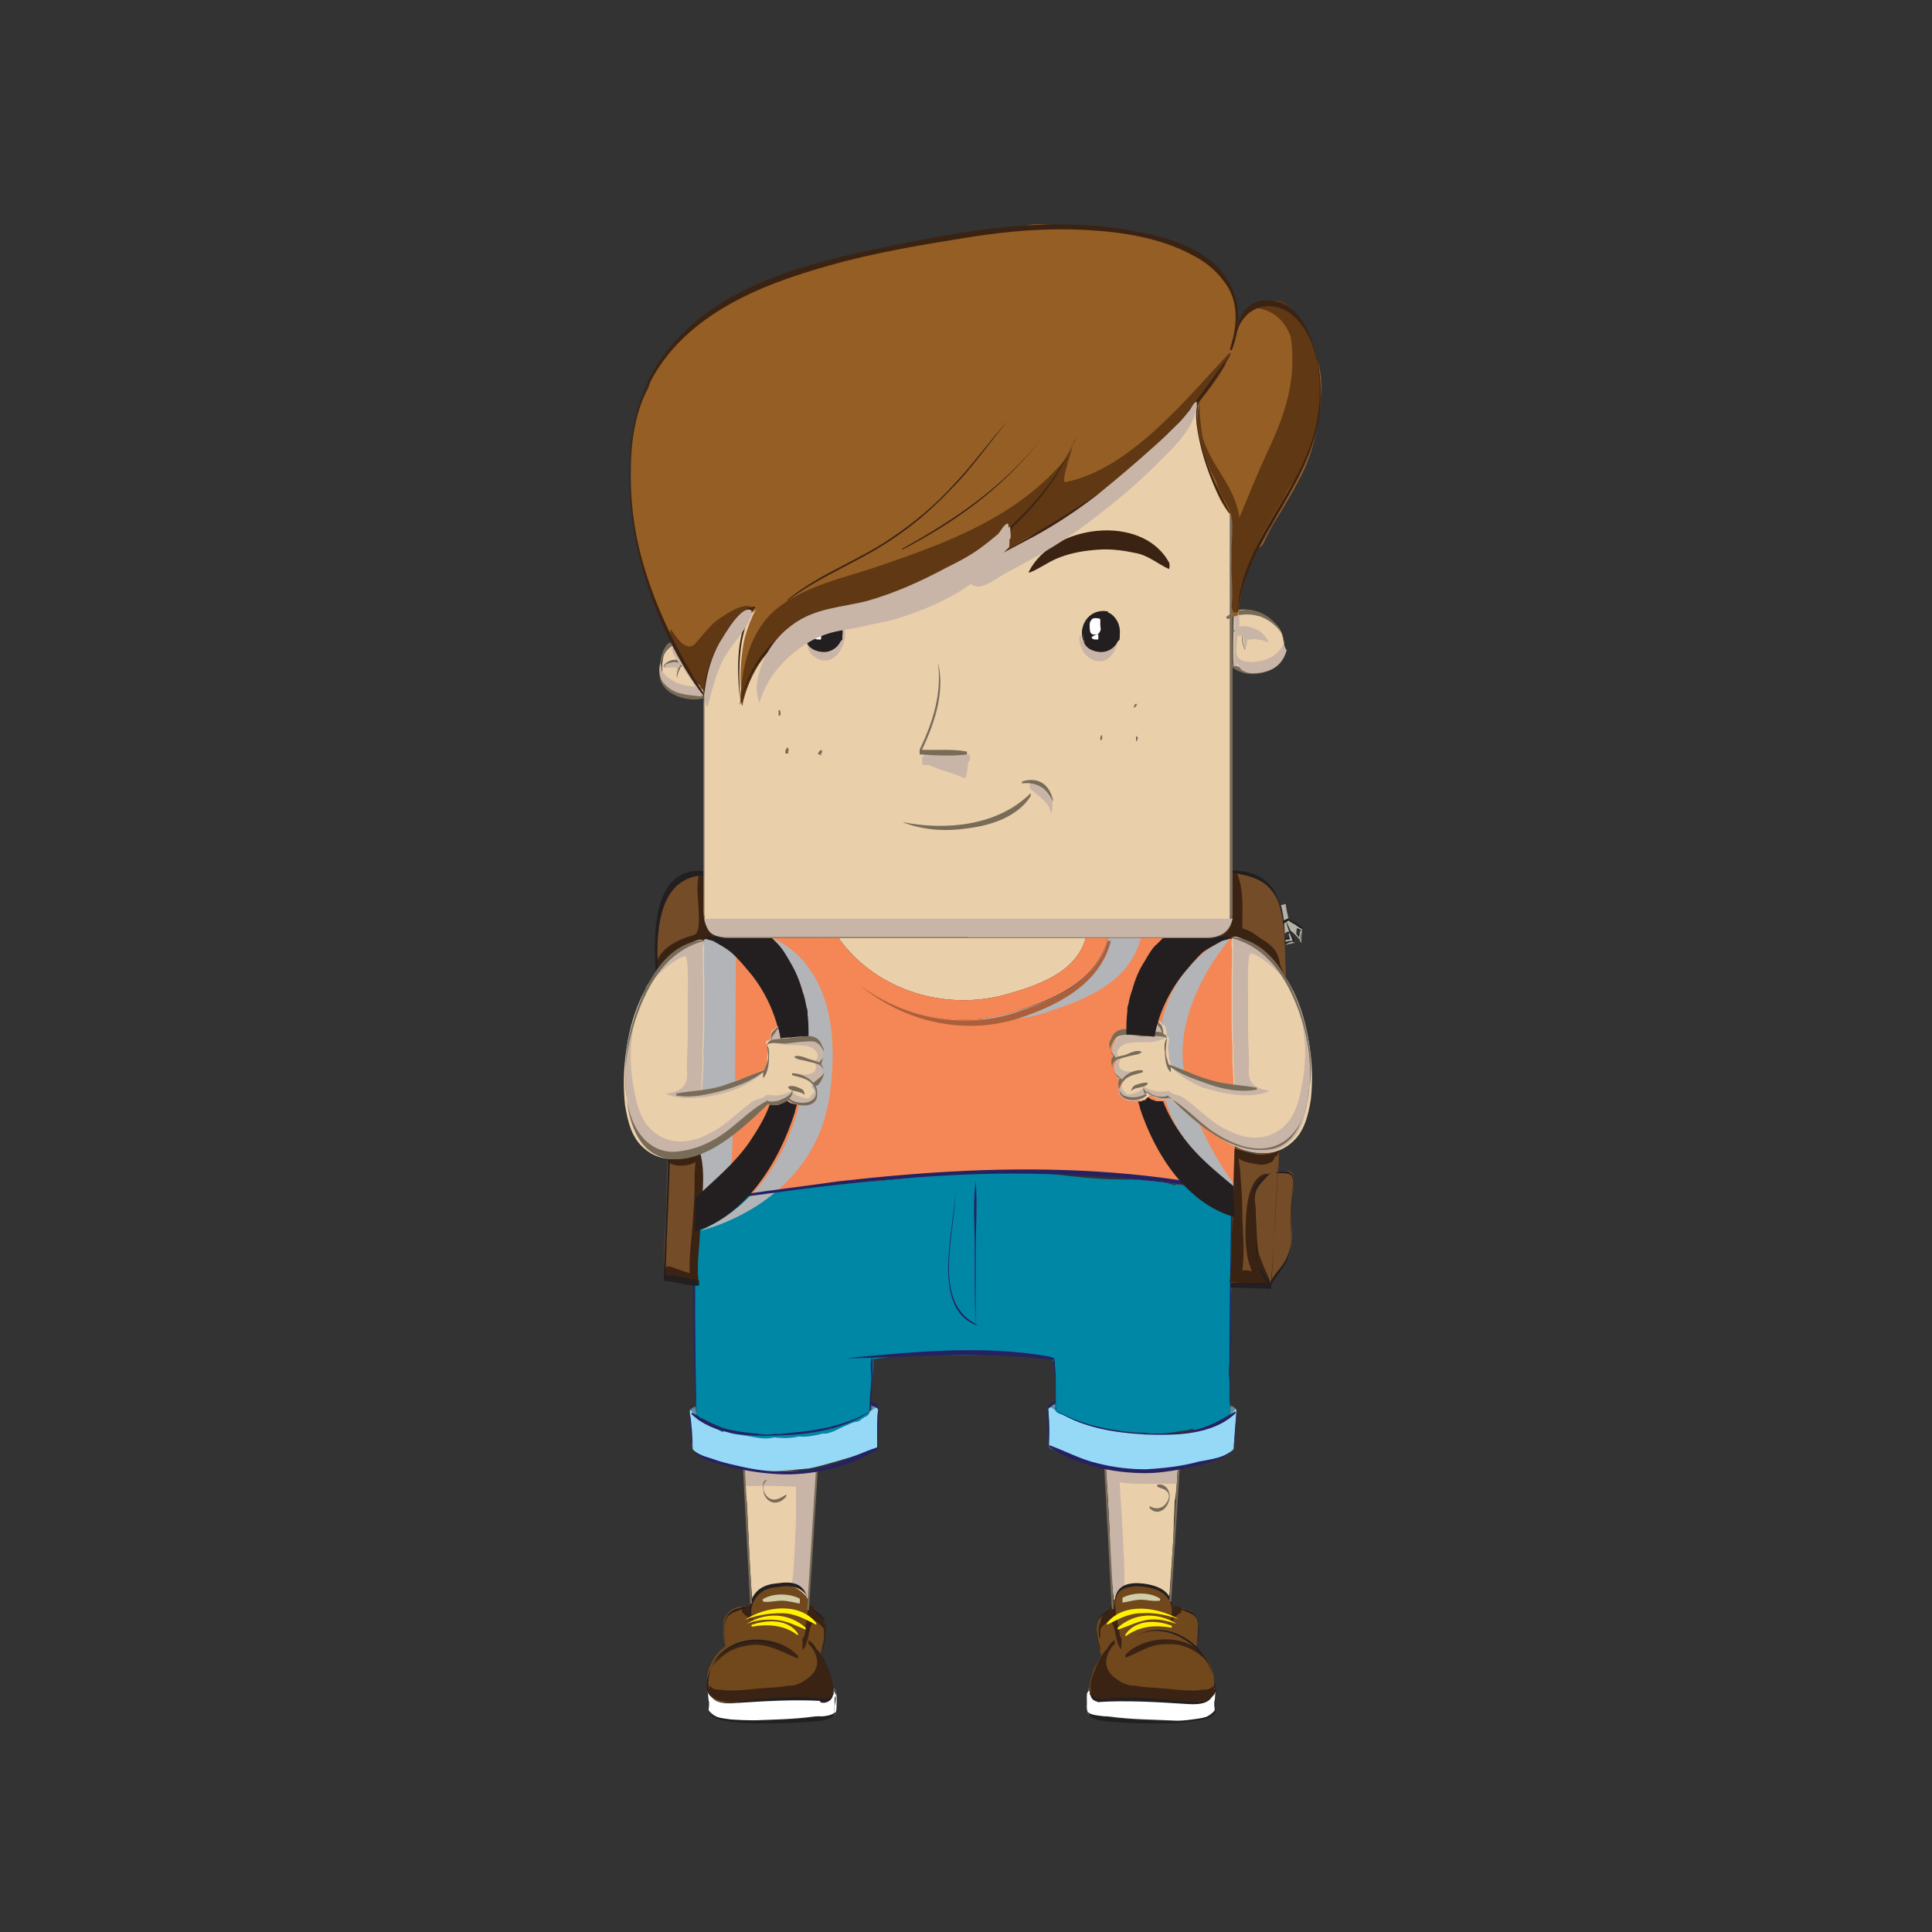 <?xml version="1.0" encoding="utf-8"?>
<!-- Generator: Adobe Illustrator 19.0.0, SVG Export Plug-In . SVG Version: 6.00 Build 0)  -->
<svg version="1.1" id="Capa_1" xmlns="http://www.w3.org/2000/svg" xmlns:xlink="http://www.w3.org/1999/xlink" x="0px" y="0px"
	 viewBox="0 0 200 200" style="enable-background:new 0 0 200 200;" xml:space="preserve">
<rect x="0" y="0" width="200" height="200" fill="#333333" stroke="none"/>
<style type="text/css">
	.st0{fill:#FFFFFF;}
	.st1{fill:#71471C;}
	.st2{fill:#3B2314;}
	.st3{fill:#D2CDA7;}
	.st4{fill:#EACFAB;}
	.st5{fill:#C9B5A7;}
	.st6{fill:#231F20;}
	.st7{fill:#FFF100;}
	.st8{fill:#786C59;}
	.st9{fill:#618DA1;}
	.st10{fill:#96D9F7;}
	.st11{fill:#0087A5;}
	.st12{fill:#262261;}
	.st13{fill:#F48755;}
	.st14{fill:#B2B4B7;}
	.st15{fill:#AB5F3A;}
	.st16{fill:#754C28;}
	.st17{fill:#B3B2A6;}
	.st18{fill:#945E25;}
	.st19{fill:#603813;}
</style>
<g>
	<g>
		<g>
			<g>
				<g>
					<path id="XMLID_202_" class="st0" d="M86.3,174.8c0,0,0,0.4,0,0.4c0,0.1,0,0.1,0,0.2c-0.2,0.2-0.5,0.4-0.8,0.5
						c0-0.2,0-0.4,0-0.4c-1-0.1-2,0.1-3,0c-1.2,0-2.3,0-3.5,0c-1,0-1.9,0.1-2.9,0.2c-0.5,0-1.1,0-1.6-0.1c-0.3-0.1-0.7-0.4-1-0.6
						c0-0.1,0-0.2,0-0.2c0,0-0.1,0-0.1-0.1c0,0,0,0,0,0c0,0-0.1,0-0.1,0c0,0,0,0,0,0c0,0.1-0.1,0.4,0,0.6c0,0.3,0,0.6,0.1,0.9
						c0,0.1,0,0.2,0,0.3c0,0,0,0.1,0,0.1c0,0.1-0.1,0.4,0,0.5c1,1.2,3.1,1.1,4.4,1c2.1-0.1,4.2-0.1,6.4-0.4c0.5-0.1,1.9,0.1,2.2-0.2
						c0.2-0.3,0.2-0.7,0.2-1C86.6,176.3,86.7,174.9,86.3,174.8z"/>
					<g>
						<path class="st1" d="M86.2,174.9c0-0.1-0.2-1.1-0.2-1.2c0,0,0,0.1,0,0.1c0,0,0,0,0,0c0-0.2-0.1-0.5-0.2-0.7
							c0,0-0.1-0.4-0.2-0.6c-0.1-0.4-0.3-0.7-0.6-1c0,0,0,0,0-0.1c0,0,0,0-0.1-0.1c0.2-0.7,0.4-1.4,0.4-2.1c0,0,0,0,0-0.1
							c0-0.4,0.1-1-0.1-1.4c-0.1-0.1-0.1-0.2-0.2-0.3c-0.3-0.5-0.7-1-1.4-1.3c0,0,0,0.1,0,0.1c0-0.3,0-0.6-0.1-0.9
							c0-0.1-0.2-0.3-0.2-0.4c-0.2-0.3-0.6-0.6-1-0.7c0,0,0,0,0,0c-0.4-0.2-0.8-0.3-1.2-0.2c-1.4-0.2-3,0.3-3.4,1.9c0,0,0,0.1,0,0.3
							c-0.1,0-0.1,0-0.2,0c-0.2,0-0.4,0.1-0.6,0.1c0,0,0,0,0,0c-0.4,0-0.8,0.1-1.1,0.3c-0.2,0.1-0.4,0.3-0.5,0.5
							c-0.2,0.2-0.3,0.4-0.4,0.7c0,0,0,0.1,0,0.1c0,0,0,0,0,0c0,0,0,0.4,0,0.5c0,0.1,0,0.1,0,0.2c0,0,0,0.1,0,0.1c0,0.1,0,0.2,0,0.3
							c0,0.1,0,0.3,0,0.4c0,0.1,0,0.1,0,0.1c0.1,0.4,0.1,0.7,0.2,0.9c-0.2,0.2-0.4,0.3-0.6,0.5c-0.8,0.9-1.2,1.8-1.3,2.7
							c0,0,0,0.5,0,0.5c0,0.1,0,0.1,0,0.2c0,0.1,0,0.5,0.1,0.8c0.2,0.4,0.3,0.6,0.8,0.9c0.6,0.3,1.6,0.3,2.2,0.2
							c1.9-0.2,3.7-0.5,5.6-0.4c0.9,0.1,3.9,0.3,4.1-0.4C86.2,175.5,86.3,175,86.2,174.9z M85.3,169.6
							C85.3,169.6,85.3,169.6,85.3,169.6C85.3,169.7,85.3,169.7,85.3,169.6C85.3,169.7,85.3,169.7,85.3,169.6z"/>
					</g>
					<g>
						<g>
							<path id="XMLID_199_" class="st2" d="M74,172.2c1.1-1.2,2.1-1.7,3.7-1.9c1.8-0.2,3.2,0.7,4.9,1.4c0,0,0-0.3,0-0.3
								C80.5,169.1,75.5,169,74,172.2C74,172.1,74,172.2,74,172.2L74,172.2z"/>
						</g>
						<g>
							<g>
								<path id="XMLID_198_" class="st2" d="M77.8,166.3c-0.3-0.1-0.7,0-1,0.1c0,0,0,0.1,0,0.1c0,0,0,0.2,0,0.3
									c0,0.1,0.2,0.2,0.2,0.3c0.3,0.2,0.6,0.4,0.7,0.8c0,0,0-0.2,0-0.3c0-0.1,0-0.3,0-0.4c0,0.3,0,0.1,0,0c0-0.1,0-0.2,0-0.3
									c0-0.1,0-0.7,0-0.7c-0.2,0-0.3,0.1-0.4,0.2c-0.1,0.1,0.1,0.7,0,0.7c0.1,0,0.2,0,0.3,0c0-0.2,0-0.4,0-0.7
									c-0.1,0.2,0,0.4,0,0.6c0,0.2,0,0.3,0.1,0.5c0-0.1,0-0.3,0-0.3c0-0.1,0-0.2,0-0.3c-0.1-0.2-0.2-0.3-0.4-0.5c0,0,0,0.3,0,0.3
									c0,0.1,0,0.3,0,0.3c0.1,0.1,0.1,0.2,0.2,0.3c0-0.2,0-0.4,0-0.6c-0.1-0.1-0.1-0.2-0.2-0.2c0,0.2,0,0.4,0,0.6
									c0,0,0.2,0.1,0.2,0.1c0,0,0-0.6,0-0.6c-0.1-0.2-0.4-0.2-0.7-0.3c0,0,0,0.5,0,0.5c0.1,0,0.2,0.1,0.3,0.2
									c0.1,0.1,0.3,0.1,0.4,0.2c0-0.2,0-0.4,0-0.6c0,0-0.1-0.1-0.2-0.1c0,0,0,0.3,0,0.3c0,0.1,0,0.2,0,0.3
									c0.1,0.1,0.1,0.2,0.2,0.2c0,0,0-0.3,0-0.3c0-0.1,0-0.3,0-0.3c-0.1-0.1-0.1-0.2-0.2-0.4c0,0.2,0,0.5,0,0.7
									c0.2,0.1,0.3,0.2,0.4,0.4c0-0.2,0-0.5,0-0.7c0,0,0-0.1-0.1-0.1c0,0.2,0,0.3,0,0.5c0-0.1,0-0.1,0-0.2c0-0.1,0-0.7,0-0.7
									c-0.1,0-0.2,0-0.3,0c0,0.2,0,0.5,0,0.7c0.1-0.1,0.3-0.2,0.4-0.2c0-0.2,0-0.5,0-0.7c-0.1,0.5-0.1,1.1,0,1.7
									c0-0.2,0-0.5,0-0.7c-0.1-0.4-0.6-0.5-0.9-0.7c0,0.1,0,0.1,0,0.2c0,0,0,0,0,0c0,0.1,0,0.1,0,0.2
									C77.1,166.6,77.5,166.6,77.8,166.3C77.8,166.3,77.8,166.3,77.8,166.3L77.8,166.3z"/>
							</g>
							<path id="XMLID_197_" class="st2" d="M84.3,166.5C84.3,166.5,84.3,166.5,84.3,166.5C84.3,166.5,84.3,166.5,84.3,166.5
								c-0.1-0.2-0.5-0.4-0.6-0.3c-0.1,0.1-0.1,1.2-0.1,1.2C83.6,167.3,84.2,166.7,84.3,166.5C84.3,166.6,84.3,166.5,84.3,166.5z"/>
						</g>
					</g>
					<g>
						<path id="XMLID_196_" class="st3" d="M79,165.8c0.6,0.1,1.3-0.1,1.9-0.1c0.7,0,1.3,0.2,1.9,0.3c0,0,0-0.5,0-0.5
							c-1.1-0.6-2.9-0.6-3.9,0.1C79,165.6,79,165.8,79,165.8L79,165.8z"/>
					</g>
					<g>
						<path id="XMLID_195_" class="st2" d="M86,173.5c-0.3-0.8-0.8-2.1-1.5-2.8c-0.2-0.4-0.4-0.7-0.8-0.9c0,0,0,0.3,0,0.4
							c0.6,0.5,1.1,1.6,0.8,2.4c-0.2,0.7-0.8,1.1-1.4,1.5c-0.4,0.2-0.8,0.4-1.3,0.4c-0.1,0-0.1,0-0.2,0c-1,0.2-2.1,0.2-3.1,0.3
							c-1,0.1-2,0.2-3,0.2c-0.4,0-0.9-0.1-1.3-0.1c-0.2,0-0.4-0.1-0.5-0.2c-0.4-0.2-0.2-0.5-0.3,0.3c0-0.2-0.1-0.7-0.1-0.8
							c-0.9,2.9,4.9,1.8,6.1,1.7c0.3,0,0.7-0.1,1.1-0.1c0,0.1,0,0.2,0.1,0.2c1.2-0.2,2.3-0.2,3.6,0c0.5,0,1.7,0.2,1.9-0.5
							c0,0,0,0,0,0c0,0,0,0,0,0c0,0,0-0.1,0-0.1C86.3,174.7,86.2,174.1,86,173.5z"/>
						<path class="st2" d="M83.1,170.8C83.1,170.8,83.1,170.8,83.1,170.8C83.1,170.8,83.1,170.8,83.1,170.8c0.7-0.8,0.5-2.1,1.1-3
							c0,0,0-0.1,0-0.1c0.2,0.1,0.5,0.3,0.6,0.4c0.2,0.2,0.4,0.3,0.5,0.6c0-0.1,0-0.1,0-0.2c0,0.1,0,0.2,0,0.3c0,0.1,0,0.3,0,0.4
							c0,0,0,0.4,0.1,0.4c0,0,0,0,0,0c0,0,0,0,0-0.1c0.1-0.4,0.1-0.9,0-1.3c0-0.2-0.1-0.2-0.1-0.1c0-0.4-0.1-0.7-0.4-1
							c-0.2-0.1-0.5-0.5-0.8-0.6c0,0,0,0,0,0c0,0,0,0,0,0c-0.2-0.1-0.4,0-0.4,0.3c0,0,0,0.1,0,0.2c-0.1,0.3-0.1,0.6-0.2,0.9
							c0,0.2-0.1,0.4-0.1,0.7c0,0.2-0.1,0.7-0.2,0.9c0,0.1-0.1,0.1-0.1,0.1c-0.1,0.1,0,0.4,0,0.6C83,170.3,83.1,170.8,83.1,170.8z
							 M85.4,168.7c0,0.1,0,0.2,0,0.3c0-0.2,0-0.3,0-0.5C85.4,168.6,85.4,168.6,85.4,168.7z"/>
					</g>
				</g>
				<g>
					<path id="XMLID_192_" class="st0" d="M112.8,174.8c0,0,0,0.4,0,0.4c0,0.1,0,0.1,0,0.2c0.2,0.2,0.5,0.4,0.8,0.5
						c0-0.2,0-0.4,0-0.4c1-0.1,2,0.1,3,0c1.2,0,2.3,0,3.5,0c1,0,1.9,0.1,2.9,0.2c0.5,0,1.1,0,1.6-0.1c0.3-0.1,0.7-0.4,1-0.6
						c0-0.1,0-0.2,0-0.2c0,0,0.1,0,0.1-0.1c0,0,0,0,0,0c0,0,0.1,0,0.1,0c0,0,0,0,0,0c0,0.1,0.1,0.4,0,0.6c0,0.3,0,0.6-0.1,0.9
						c0,0.1,0,0.2,0,0.3c0,0,0,0.1,0,0.1c0,0.1,0.1,0.4,0,0.5c-1,1.2-3.1,1.1-4.4,1c-2.1-0.1-4.2-0.1-6.4-0.4
						c-0.5-0.1-1.9,0.1-2.2-0.2c-0.2-0.3-0.2-0.7-0.2-1C112.5,176.2,112.4,174.9,112.8,174.8z"/>
					<g>
						<path class="st1" d="M112.9,175.5c0.2,0.7,3.3,0.4,4.1,0.4c1.9-0.1,3.7,0.2,5.6,0.4c0.6,0.1,1.6,0.1,2.2-0.2
							c0.5-0.2,0.6-0.5,0.8-0.9c0.1-0.3,0.1-0.7,0.1-0.8c0-0.1,0-0.1,0-0.2c0,0,0-0.5,0-0.5c-0.2-0.9-0.5-1.8-1.3-2.7
							c-0.2-0.2-0.4-0.3-0.6-0.5c0.1-0.3,0.2-0.6,0.2-0.9c0,0,0-0.1,0-0.1c0-0.1,0-0.3,0-0.4c0-0.1,0-0.2,0-0.3c0,0,0-0.1,0-0.1
							c0-0.1,0-0.1,0-0.2c0-0.1,0-0.5,0-0.5c0,0,0,0,0,0c0,0,0,0,0-0.1c-0.1-0.3-0.2-0.5-0.4-0.7c-0.1-0.2-0.2-0.4-0.5-0.5
							c-0.3-0.1-0.7-0.3-1.1-0.3c0,0,0,0,0,0c-0.2-0.1-0.4-0.1-0.6-0.1c-0.1,0-0.1,0-0.2,0c0-0.1,0-0.2,0-0.3
							c-0.4-1.6-2-2.1-3.4-1.9c-0.4-0.1-0.9,0-1.2,0.2c0,0,0,0,0,0c-0.4,0.2-0.8,0.4-1,0.7c-0.1,0.1-0.2,0.3-0.2,0.4
							c-0.1,0.3-0.1,0.6-0.1,0.9c0,0,0-0.1,0-0.1c-0.7,0.3-1.1,0.8-1.4,1.3c-0.1,0.1-0.2,0.1-0.2,0.3c-0.2,0.4-0.2,1-0.1,1.4
							c0,0.1,0,0.1,0,0.1c0,0.7,0.2,1.4,0.4,2.1c0,0,0,0-0.1,0.1c0,0,0,0,0,0.1c-0.2,0.3-0.4,0.7-0.6,1c-0.1,0.2-0.2,0.6-0.2,0.6
							c-0.1,0.2-0.1,0.5-0.2,0.7c0,0,0,0,0,0c0,0,0-0.1,0-0.1c0,0.1-0.2,1.2-0.2,1.2C112.8,175,112.9,175.5,112.9,175.5z
							 M113.8,169.7C113.8,169.7,113.8,169.6,113.8,169.7C113.8,169.6,113.8,169.6,113.8,169.7C113.8,169.6,113.8,169.6,113.8,169.7
							z"/>
					</g>
					<g>
						<g>
							<path id="XMLID_189_" class="st2" d="M125.1,172.1c-1.5-3.1-6.5-3-8.6-0.8c0,0,0,0.3,0,0.3c0.9-0.3,1.8-0.9,2.8-1.2
								c0.7-0.2,1.4-0.2,2.1-0.2C122.9,170.3,124,171,125.1,172.1C125.1,172.1,125.1,172.1,125.1,172.1L125.1,172.1z"/>
						</g>
						<g>
							<g>
								<path id="XMLID_188_" class="st2" d="M121.3,166.3c0.3,0.3,0.7,0.3,1,0.5c0-0.1,0-0.2,0-0.3c0-0.1-0.5,0.2-0.5,0.2
									c-0.2,0.1-0.3,0.2-0.4,0.4c0,0.2,0,0.5,0,0.7c0.1-0.5,0-1.1-0.1-1.7c0,0.2,0,0.5,0,0.7c0.2,0,0.3,0.1,0.4,0.2
									c0-0.2,0-0.5,0-0.7c-0.1,0-0.2,0-0.3,0c0,0,0,0.6,0,0.7c0.1,0.3,0.1-0.4,0-0.2c0,0.2,0,0.5,0,0.7c0.1-0.2,0.2-0.3,0.4-0.4
									c0-0.2,0-0.5,0-0.7c-0.1,0.1-0.1,0.2-0.2,0.4c0,0.1,0,0.3,0,0.3c0,0,0,0.3,0,0.3c0.1-0.1,0.1-0.1,0.2-0.2c0-0.1,0-0.2,0-0.3
									c0,0,0-0.3,0-0.3c0,0-0.2,0.1-0.2,0.1c0,0.2,0,0.4,0,0.6c0.1-0.1,0.2-0.1,0.3-0.2c0.1,0,0.2-0.1,0.4-0.2c0,0,0-0.5,0-0.5
									c-0.2,0-0.5,0-0.7,0.3c0,0.1,0,0.6,0,0.6c0,0,0.1-0.1,0.2-0.1c0-0.2,0-0.4,0-0.6c-0.1,0.1-0.1,0.2-0.2,0.2
									c0,0.2,0,0.4,0,0.6c0.1-0.1,0.1-0.2,0.2-0.3c0-0.1,0-0.3,0-0.3c0,0,0-0.3,0-0.3c-0.2,0.1-0.3,0.2-0.4,0.5c0,0.1,0,0.2,0,0.3
									c0,0.1,0,0.3,0,0.3c0.1-0.2,0.1-0.3,0.1-0.5c0-0.2,0-0.4-0.1-0.6c0,0.2,0,0.4,0,0.7c0.1,0,0.2,0,0.3,0c-0.1,0,0.1-0.7,0-0.7
									c-0.1-0.1-0.3-0.2-0.4-0.2c0,0,0,0.7,0,0.7c0,0.1,0,0.1,0,0.2c0,0,0,0.1,0,0.1c0,0.1,0,0.1,0,0c0,0.1,0,0.3,0,0.4
									c0,0,0,0.3,0,0.2c0.1-0.3,0.3-0.5,0.6-0.7c0.1-0.1,0.2-0.2,0.3-0.3c0,0,0-0.1,0-0.1c0,0,0-0.2,0-0.1c0,0,0-0.3,0-0.3
									C122,166.3,121.6,166.2,121.3,166.3C121.3,166.3,121.3,166.3,121.3,166.3L121.3,166.3z"/>
							</g>
							<path id="XMLID_187_" class="st2" d="M114.8,166.5C114.8,166.5,114.8,166.5,114.8,166.5C114.8,166.5,114.8,166.5,114.8,166.5
								c0.1-0.2,0.5-0.4,0.6-0.3c0.1,0.1,0.1,1.2,0.1,1.2C115.5,167.3,114.9,166.7,114.8,166.5C114.8,166.5,114.8,166.5,114.8,166.5
								z"/>
						</g>
					</g>
					<g>
						<path id="XMLID_186_" class="st3" d="M120.1,165.5c-1-0.7-2.8-0.7-3.9-0.1c0,0,0,0.5,0,0.5c0.7-0.1,1.3-0.3,1.9-0.3
							c0.6,0,1.3,0.2,1.9,0.1C120.1,165.8,120.1,165.6,120.1,165.5L120.1,165.5z"/>
					</g>
					<g>
						<path id="XMLID_185_" class="st2" d="M113.1,173.5c0.3-0.8,0.8-2.1,1.5-2.8c0.2-0.4,0.4-0.7,0.8-0.9c0,0,0,0.3,0,0.4
							c-0.6,0.5-1.1,1.6-0.8,2.4c0.2,0.7,0.8,1.1,1.4,1.5c0.4,0.2,0.9,0.4,1.3,0.4c0.1,0,0.1,0,0.2,0c1,0.2,2.1,0.2,3.1,0.3
							c1,0.1,2,0.2,3,0.2c0.4,0,0.9-0.1,1.3-0.1c0.2,0,0.4-0.1,0.5-0.2c0.4-0.2,0.2-0.5,0.3,0.3c0-0.2,0.1-0.7,0.1-0.8
							c0.9,2.9-4.9,1.8-6.1,1.7c-0.3,0-0.7-0.1-1.1-0.1c0,0.1,0,0.2-0.1,0.2c-1.2-0.2-2.3-0.2-3.6,0c-0.5,0-1.7,0.2-1.9-0.5
							c0,0,0,0,0,0c0,0,0,0,0,0c0,0,0-0.1,0-0.1C112.8,174.7,112.9,174.1,113.1,173.5z"/>
						<path class="st2" d="M116.1,170.2c0-0.1,0-0.4,0-0.6c0,0-0.1-0.1-0.1-0.1c-0.1-0.2-0.1-0.7-0.2-0.9c0-0.2-0.1-0.4-0.1-0.7
							c-0.1-0.3-0.1-0.6-0.2-0.9c0-0.1,0-0.2,0-0.2c-0.1-0.3-0.2-0.3-0.4-0.3c0,0,0,0,0,0c0,0,0,0,0,0c-0.3,0.1-0.7,0.4-0.8,0.6
							c-0.3,0.3-0.4,0.6-0.4,1c0-0.1,0-0.1-0.1,0.1c-0.1,0.4-0.1,0.9,0,1.3c0,0,0,0.1,0,0.1c0,0,0,0,0,0c0.1,0,0.1-0.4,0.1-0.4
							c0-0.1,0-0.3,0-0.4c0-0.1,0-0.2,0-0.3c0,0.1,0,0.1,0,0.2c0.1-0.3,0.3-0.4,0.5-0.6c0.1-0.1,0.4-0.3,0.6-0.4c0,0,0,0.1,0,0.1
							c0.6,0.9,0.4,2.2,1.1,3c0,0,0,0,0,0c0,0,0,0,0,0C116,170.8,116.1,170.2,116.1,170.2z M113.7,168.5c0,0.2,0,0.3,0,0.5
							c0-0.1,0-0.2,0-0.3C113.7,168.6,113.7,168.5,113.7,168.5z"/>
					</g>
				</g>
			</g>
			<g>
				<g>
					<g>
						<g>
							<path class="st4" d="M81,152.3c-1,0-3.9-0.3-3.9,0c-0.1,0.8,0.1,2.4,0.2,3.1c0.1,1.2,0.1,2.5,0.2,3.7c0,1,0.3,6.3,0.4,6.5
								c0,0,0,0,0,0.1c0,0,0.1,0.1,0.1,0c0-0.1,0.1-0.2,0.1-0.2c0-0.1,0-0.1,0.1-0.2c0.1-0.1,0.2-0.2,0.3-0.3
								c0.1-0.1,0.2-0.2,0.3-0.3c0.1,0,0.2-0.1,0.3-0.1c0.8-0.4,2.3-0.6,3.1-0.3c0.7,0.3,1.2,0.9,1.3,1c0,0.1,0.1,0.2,0.1,0.3
								c0,0,0,0,0,0c0-0.2,0.4-5.9,0.5-7.3c0-0.9,0.1-1.8,0.1-2.7c0-0.8,0.1-2.3,0.1-3.1C84.5,152.4,81.4,152.3,81,152.3z"/>
						</g>
						<path id="XMLID_181_" class="st5" d="M81,152.3c-1.3,0.1-4.2-0.7-3.9,0c0,0.2,0,1.3,0,1.5c0.7,0.1,1.5,0,2.1,0
							c0.3,0,3.2,0.1,3.2,0.1s0,2.4,0,3.2c0,0.9-0.1,1.8-0.1,2.7c-0.1,1.3-0.1,2.7-0.3,4c0,0.1,0,0.3,0,0.4c0.1,0,0.2,0.1,0.3,0.1
							c0.7,0.2,1.2,0.9,1.3,1c0,0.1,0.1,0.2,0.1,0.3c0,0,0,0,0,0c0-0.2,0.4-5.9,0.5-7.3c0-0.9,0.1-1.8,0.1-2.7
							c0-0.8,0.2-2.3,0.2-3.2C84.5,152.3,81.4,152.2,81,152.3z"/>
					</g>
					<g>
						<g>
							<g>
								<path id="XMLID_180_" class="st6" d="M82.1,171.1c-2.1-1.4-4.6-1.9-6.8-0.5c-1.3,0.8-2,2.3-2,3.9c0,1.8,1.5,1.9,2.8,1.8
									c3.1-0.2,6.2-0.4,9.3-0.2c0,0,0-0.2,0-0.2c-2.3-0.4-4.7-0.2-7.1,0c-1.2,0.1-3.9,0.9-4.8-0.4c-0.9-1.3,0.2-3.3,1.1-4.2
									c0.5-0.6,1.2-0.9,1.9-1.1C78.5,169.6,80.5,170.1,82.1,171.1C82.1,171.2,82.1,171.2,82.1,171.1L82.1,171.1z"/>
							</g>
							<g>
								<path id="XMLID_179_" class="st6" d="M83.7,170c1.4,1.2,2.3,2.8,2.5,4.7c0,0,0-0.1,0-0.1C86,172.8,85.2,171.1,83.7,170
									C83.7,170,83.7,170,83.7,170L83.7,170z"/>
							</g>
							<g>
								<path id="XMLID_178_" class="st6" d="M78.2,168.2c-0.9-1.3-0.3-2.8,0.8-3.5c0.7-0.4,1.5-0.4,2.2-0.5c0.8,0,1.5,0.1,2.1,0.7
									c0.8,0.9,0.1,2.7,0,3.8c0,0.1,0,0.4,0,0.2c0.1-1.1,0.6-2.3,0.3-3.4c-0.4-1.7-1.7-1.8-3.1-1.6c-1.3,0.1-2.4,0.6-2.8,2
									C77.6,166.7,77.6,167.6,78.2,168.2C78.2,168.2,78.2,168.2,78.2,168.2L78.2,168.2z"/>
							</g>
							<g>
								<path id="XMLID_177_" class="st6" d="M77.4,166.3c-1.1,0.2-2.1,0.3-2.4,1.7c-0.1,0.7,0,1.4,0.1,2.1c0,0.1,0-0.1,0-0.1
									c-0.1-0.9-0.3-1.8,0.2-2.6C75.7,166.8,76.8,166.7,77.4,166.3C77.4,166.4,77.4,166.3,77.4,166.3L77.4,166.3z"/>
							</g>
							<g>
								<path id="XMLID_176_" class="st6" d="M84.1,166.5c0.3,0.5,0.8,0.8,1.2,1.2c0.6,0.7,0,2.2-0.2,3c0,0,0,0.2,0,0.2
									c0.3-0.8,0.5-1.8,0.4-2.6c0-0.9-0.8-1.4-1.5-1.9C84.1,166.4,84.1,166.5,84.1,166.5L84.1,166.5z"/>
							</g>
							<g>
								<path id="XMLID_175_" class="st7" d="M77.1,167.7c1.2-0.5,2.5-0.7,3.8-0.7c1.4,0,2.4,0.6,3.6,1.2c0,0,0-0.2,0-0.2
									C82.7,165.8,79.2,166.3,77.1,167.7C77.1,167.6,77.1,167.7,77.1,167.7L77.1,167.7z"/>
							</g>
							<g>
								<path id="XMLID_174_" class="st7" d="M77.3,168.1c1-0.4,2-0.5,3.1-0.4c1.1,0.1,2,0.6,3,1c0,0,0-0.2,0-0.2
									C81.6,166.9,79.2,166.9,77.3,168.1C77.3,168.1,77.3,168.1,77.3,168.1L77.3,168.1z"/>
							</g>
							<g>
								<path id="XMLID_173_" class="st7" d="M77.8,168.4c1.7-0.3,3.4-0.2,4.8,0.9c0,0,0-0.2,0-0.2c-1.1-1.6-3.3-1.4-4.8-0.9
									C77.8,168.3,77.8,168.4,77.8,168.4L77.8,168.4z"/>
							</g>
							<g>
								<path id="XMLID_172_" class="st6" d="M86.1,174.4c0.1,0.4,0.2,0.8-0.1,1.2c-0.3,0.3-0.8,0.2-1.1,0.4c0,0,0,0.1,0,0.2
									c0.4,0.2,1.1,0,1.3-0.6C86.3,175.2,86.3,174.7,86.1,174.4C86.1,174.4,86.1,174.4,86.1,174.4L86.1,174.4z"/>
							</g>
							<g>
								<path id="XMLID_171_" class="st6" d="M73.4,174.9c-0.1-0.1-0.1-0.1-0.2-0.1c0,0,0,0.2,0,0.2c0.1,0.6,0.1,1.3,0.1,2
									c0,0,0,0.1,0,0.1c0.1-0.7,0-1.5-0.1-2.2c0,0.1,0,0.1,0,0.2C73.3,175,73.3,175,73.4,174.9C73.4,175,73.4,174.9,73.4,174.9
									L73.4,174.9z"/>
							</g>
							<g>
								<path id="XMLID_170_" class="st6" d="M86.3,174.8C86.3,174.8,86.3,174.8,86.3,174.8C86.3,174.8,86.3,174.8,86.3,174.8
									c-0.1,0.1,0.1,0.3,0.1,0.4c0.2,0.3,0.1,1,0,1.4c0,0.2,0,0.5-0.1,0.7c0,0,0,0.1,0,0.1c0.1-0.5,0.1-1,0.1-1.6
									C86.6,175.3,86.6,175.1,86.3,174.8C86.3,174.8,86.3,174.9,86.3,174.8C86.3,174.9,86.3,174.9,86.3,174.8
									C86.3,174.9,86.3,174.8,86.3,174.8L86.3,174.8z"/>
							</g>
							<g>
								<path id="XMLID_169_" class="st6" d="M73.3,177.1c0.1,0.7,1.1,0.9,1.6,1c1.4,0.3,2.8,0.3,4.3,0.3c1.3,0,2.5,0,3.8-0.1
									c0.9-0.1,3.1,0,3.5-1c0,0,0-0.1,0-0.1c-0.3,0.4-1.3,0.5-1.8,0.5c-0.5,0.1-1,0.1-1.5,0.2c-1.1,0.1-2.2,0.1-3.3,0.2
									c-1.4,0-2.8,0-4.2-0.1C75.1,177.9,73.4,177.8,73.3,177.1C73.3,176.9,73.3,177.1,73.3,177.1L73.3,177.1z"/>
							</g>
						</g>
					</g>
					<g>
						<path id="XMLID_168_" class="st8" d="M79.4,153.2c-0.6,0-0.4,1.1-0.3,1.5c0.5,1.1,1.6,1.1,2.3,0.2c0,0,0-0.2,0-0.2
							c-0.6,0.4-1.3,0.8-1.9,0.3C79,154.6,78.8,153.7,79.4,153.2C79.4,153.3,79.4,153.2,79.4,153.2L79.4,153.2z"/>
					</g>
					<g>
						
							<rect id="XMLID_167_" x="70.4" y="158.9" transform="matrix(5.267310e-002 0.999 -0.999 5.267310e-002 232.141 73.214)" class="st8" width="14.1" height="0.2"/>
					</g>
					<g>
						
							<rect id="XMLID_166_" x="84" y="152.2" transform="matrix(0.998 6.303561e-002 -6.303561e-002 0.998 10.221 -4.985)" class="st8" width="0.2" height="14.5"/>
					</g>
				</g>
				<g>
					<g>
						<g>
							<path class="st4" d="M121.9,152c-0.9-0.1-6.6,0.3-7.4-0.2c0,0,0.4,5.9,0.4,7.2c0,1,0.1,2,0.1,3c0,0.6,0.3,3.3,0.3,3.4
								c0,0,0,0,0,0.1c0,0,0.1,0.1,0.1,0c0-0.1,0-0.2,0-0.3c0-0.1,0-0.1,0.1-0.2c0.1-0.1,0.2-0.3,0.3-0.4c0.1-0.1,0.2-0.2,0.3-0.3
								c0.1,0,0.3,0,0.4-0.1c0.8-0.4,2.3-0.3,3.1,0.1c0.2,0.1,1.4,1,1.4,1.1c0,0,0,0,0,0c0-0.2,0.1-0.5,0.1-0.7c0,0,0-0.1,0-0.2
								c0-0.1,0.4-5.1,0.4-6.4c0-0.9,0.1-1.8,0.1-2.7C121.8,154.7,121.9,152,121.9,152z"/>
						</g>
						<path id="XMLID_164_" class="st5" d="M116.4,163.6c0-1,0-2-0.1-3c0-1.2-0.4-7.2-0.4-7.2c0.6,0.3,3.9,0.2,5.9,0.2
							c0-0.8,0.1-1.5,0.1-1.5c-0.9-0.1-6.6,0.3-7.4-0.2c0,0,0.4,5.9,0.4,7.2c0,1,0.1,2,0.1,3c0,0.6,0.3,3.3,0.3,3.4c0,0,0,0,0,0.1
							c0,0,0.1,0.1,0.1,0c0.2-1,0.9-1.3,1-1.3C116.4,163.8,116.4,163.7,116.4,163.6z"/>
					</g>
					<g>
						<g>
							<g>
								<path id="XMLID_163_" class="st6" d="M117.6,169.4c2.9-1.8,7.1,0.9,8,4.1c0.9,3.4-2.3,2.6-4.1,2.5c-2.6-0.2-5.3-0.5-7.9,0
									c0,0,0,0.2,0,0.2c3.1-0.2,6.2,0,9.3,0.2c1.6,0.1,2.9-0.1,2.8-2C125.6,170.4,120.7,167.3,117.6,169.4
									C117.6,169.3,117.6,169.4,117.6,169.4L117.6,169.4z"/>
							</g>
							<g>
								<path id="XMLID_162_" class="st6" d="M115.4,170c-1.5,1.1-2.3,2.8-2.5,4.6c0,0,0,0.1,0,0.1
									C113.1,172.8,113.9,171.2,115.4,170C115.4,170,115.4,170,115.4,170L115.4,170z"/>
							</g>
							<g>
								<path id="XMLID_161_" class="st6" d="M120.9,168.2c0.6-0.6,0.5-1.4,0.4-2.2c-0.2-1.3-1.4-1.8-2.5-2
									c-1.1-0.2-2.9-0.3-3.3,1.2c-0.3,1.3,0.2,2.4,0.2,3.7c0,0.2,0,0,0-0.1c0-1.1-0.5-2.6-0.1-3.6c0.3-0.8,1.2-0.9,1.9-1
									c0.7,0,1.4,0.1,2,0.3C121,164.9,122,166.7,120.9,168.2C120.9,168.2,120.9,168.2,120.9,168.2L120.9,168.2z"/>
							</g>
							<g>
								<path id="XMLID_160_" class="st6" d="M121.7,166.4c0.6,0.2,1.1,0.4,1.7,0.7c1,0.5,0.6,2,0.5,2.9c0,0,0,0.1,0,0.1
									c0.2-0.7,0.3-1.4,0.1-2.1C123.8,166.7,122.8,166.6,121.7,166.4C121.7,166.3,121.7,166.4,121.7,166.4L121.7,166.4z"/>
							</g>
							<g>
								<path id="XMLID_159_" class="st6" d="M115,166.4c-0.6,0.4-1.4,1-1.5,1.9c0,0.9,0.1,1.8,0.4,2.6c0,0,0-0.1,0-0.2
									c-0.2-0.9-0.6-2-0.3-2.8c0.2-0.6,1-0.8,1.3-1.4C115,166.5,115,166.4,115,166.4L115,166.4z"/>
							</g>
							<g>
								<path id="XMLID_158_" class="st7" d="M122,167.6c-2.1-1.2-5.6-1.8-7.4,0.4c0,0,0,0.2,0,0.2c1.2-0.6,2.2-1.2,3.6-1.2
									C119.5,166.9,120.8,167.2,122,167.6C122,167.7,122,167.6,122,167.6L122,167.6z"/>
							</g>
							<g>
								<path id="XMLID_157_" class="st7" d="M121.8,168.1c-1.9-1.2-4.3-1.2-6.1,0.4c0,0,0,0.2,0,0.2c1-0.3,1.9-0.8,3-1
									C119.8,167.5,120.8,167.8,121.8,168.1C121.8,168.1,121.8,168.1,121.8,168.1L121.8,168.1z"/>
							</g>
							<g>
								<path id="XMLID_156_" class="st7" d="M121.3,168.3c-1.5-0.6-3.7-0.7-4.8,0.9c0,0,0,0.2,0,0.2c1.5-1.1,3.1-1.2,4.8-0.9
									C121.3,168.4,121.3,168.3,121.3,168.3L121.3,168.3z"/>
							</g>
							<g>
								<path id="XMLID_155_" class="st6" d="M113,174.4c-0.2,0.3-0.2,0.8-0.1,1.1c0.1,0.6,0.8,0.8,1.3,0.6c0,0,0-0.2,0-0.2
									c-0.4-0.1-0.8,0-1.1-0.4C112.7,175.2,112.9,174.7,113,174.4C113,174.4,113,174.4,113,174.4L113,174.4z"/>
							</g>
							<g>
								<path id="XMLID_154_" class="st6" d="M125.7,175c0.1,0,0.1,0,0.2,0.1c0-0.1,0-0.1,0-0.2c-0.1,0.7-0.2,1.5-0.1,2.2
									c0,0.1,0,0,0,0c0-0.7,0-1.4,0.1-2c0,0,0-0.2,0-0.2C125.8,174.8,125.8,174.9,125.7,175C125.7,174.9,125.7,175,125.7,175
									L125.7,175z"/>
							</g>
							<g>
								<path id="XMLID_153_" class="st6" d="M112.7,174.9C112.8,174.9,112.8,174.9,112.7,174.9
									C112.8,174.9,112.8,174.8,112.7,174.9c-0.3,0.2-0.2,0.5-0.2,1c0,0.5,0,1,0.1,1.5c0,0,0,0,0-0.1c-0.1-0.6-0.2-1.4-0.1-2
									C112.6,175.1,112.8,175,112.7,174.9C112.8,174.8,112.8,174.8,112.7,174.9C112.8,174.8,112.8,174.8,112.7,174.9
									C112.7,174.8,112.7,174.9,112.7,174.9L112.7,174.9z"/>
							</g>
							<g>
								<path id="XMLID_152_" class="st6" d="M125.8,177c-0.1,0.8-1.8,0.9-2.4,1c-1.4,0.2-2.8,0.2-4.2,0.1c-1.1,0-2.2-0.1-3.3-0.2
									c-0.5,0-1-0.1-1.5-0.2c-0.4-0.1-1.5-0.1-1.8-0.5c0,0,0,0.1,0,0.1c0.4,1,2.4,0.9,3.3,1c1.2,0.1,2.4,0.1,3.6,0.1
									c1.5,0,2.9,0,4.4-0.3c0.6-0.1,1.9-0.2,2-1.1C125.8,177.1,125.8,177,125.8,177L125.8,177z"/>
							</g>
						</g>
					</g>
					<g>
						<path id="XMLID_151_" class="st8" d="M119.8,153.9c0.4,0.2,0.8,0.2,1.1,0.6c0.2,0.3,0.1,0.7-0.1,1c-0.4,0.7-1.2,0.8-1.8,0.4
							c0,0,0,0.1,0,0.2c0.7,0.8,1.7,0.3,2-0.7c0.3-0.8-0.2-1.9-1.2-1.7C119.8,153.8,119.8,153.9,119.8,153.9L119.8,153.9z"/>
					</g>
					<g>
						
							<rect id="XMLID_150_" x="121.5" y="151.7" transform="matrix(0.998 6.334200e-002 -6.334200e-002 0.998 10.297 -7.381)" class="st8" width="0.2" height="14.1"/>
					</g>
					<g>
						
							<rect id="XMLID_149_" x="107.7" y="159.2" transform="matrix(5.339355e-002 0.999 -0.999 5.339355e-002 267.808 35.982)" class="st8" width="14.5" height="0.2"/>
					</g>
				</g>
			</g>
			<g>
				<g>
					<g>
						<path id="XMLID_148_" class="st9" d="M90.7,145.7c-0.2-0.2-0.5-0.4-0.5-0.4s-0.1,0.6-0.1,0.7c0,0.1-0.1,0.1-0.2,0.2
							C90.3,146.2,90.5,146,90.7,145.7z"/>
						<path id="XMLID_147_" class="st10" d="M90.7,145.7c-0.3,0.2-0.4,0.2-0.8,0.5c-0.9,0.8-3.8,1.5-5.3,1.7
							c-2,0.3-7.8,1.5-12.5-1.3l0-0.1c-0.2-0.2-0.4-0.4-0.6-0.6c-0.1,0.1-0.1,0.1-0.1,0.2c0,0,0.2,3.4,0.3,3.9c0.6,1,5.4,2,6.5,2.2
							c1.8,0.2,3.7,0,5.6-0.2c1.2-0.2,7-1.9,7-2.2c0-0.5,0-1,0-1.6c0-0.8,0-1.5,0.1-2.3C90.9,145.9,90.8,145.8,90.7,145.7z"/>
						<path id="XMLID_146_" class="st9" d="M72.1,146.6l-0.1-1c0,0-0.3,0.1-0.5,0.3C71.7,146.2,71.9,146.4,72.1,146.6z"/>
					</g>
					<g>
						<path id="XMLID_145_" class="st9" d="M108.7,145.6c0.2-0.2,0.5-0.4,0.5-0.4s0.1,0.6,0.1,0.7c0,0.1,0.1,0.1,0.2,0.2
							C109.2,146.1,109,145.8,108.7,145.6z"/>
						<path id="XMLID_144_" class="st10" d="M108.7,145.6c0.3,0.2,0.4,0.3,0.8,0.5c0.9,0.8,3.8,1.5,5.3,1.8c2,0.3,7.8,1.6,12.5-1.3
							l0-0.1c0.2-0.2,0.4-0.4,0.6-0.7c0.1,0.1,0.1,0.1,0.1,0.2c0,0-0.2,3.5-0.3,4c-0.6,1-5.4,2.1-6.5,2.2c-1.8,0.2-3.8,0.1-5.7-0.1
							c-1.2-0.2-6.9-2-6.9-2.3c0-0.5,0-1.1,0-1.6c0-0.8,0-1.5-0.1-2.3C108.6,145.7,108.6,145.7,108.7,145.6z"/>
						<path id="XMLID_143_" class="st9" d="M127.3,146.5l0.1-1c0,0,0.3,0.1,0.5,0.3C127.7,146.1,127.5,146.3,127.3,146.5z"/>
					</g>
				</g>
				<g>
					<path class="st11" d="M127.5,123.4C127.5,123.4,127.5,123.4,127.5,123.4c-0.1-0.1-0.2-0.1-0.2-0.1c-0.1,0-0.1,0-0.1,0.1
						c0-0.1-0.1-0.1-0.2-0.1c-1.7-0.3-3.4-0.4-5.1-0.7c-0.1,0-0.2,0-0.3,0.1c-1.8-0.6-3.6-0.6-5.5-0.6c-2.5,0-5-0.3-7.5-0.6
						c-2.5-0.2-5-0.5-7.5-0.3c-2.5,0.2-5,0.5-7.5,0.8c-4,0.4-7.9,0.6-11.9,0.9c-0.7,0-1.3,0.1-2,0.2c-1.2,0.1-2.9,0.2-4,1
						c-0.6-0.1-1.2,0-1.8,0.1c-0.5,0.1-1,0.1-1.5,0.4c0,0-0.1-0.1-0.1-0.1c-0.1,0-0.2,0-0.3,0.1c0,0,0,0.1,0,0.1c0,0,0,0,0,0
						c-0.1,0.1-0.1,0.2-0.1,0.4c0,0.1,0,0.3,0.1,0.4c0,0,0,0.1,0,0.2c0,0.1,0,0.1,0.1,0.2c0,0,0,0,0,0c-0.1,0.4-0.1,0.9-0.1,1.3
						c0,0.3,0,0.6,0,1c0,0,0,0.1,0,0.1c0,0,0,0.1,0,0.1c0,0.8,0,1.5-0.1,2.3c0,0.1,0,0.2,0.1,0.2c-0.2,0.6,0,15.3,0.1,15.6
						c0,0,0,0.1,0,0.1c0,0.2,0.1,0.3,0.2,0.4c0.2,0.1,0.4,0.2,0.6,0.3c0,0,0,0,0.1,0c0.6,0.3,1.1,0.6,1.7,0.9c0.1,0.1,0.2,0,0.3-0.1
						c0,0,0.1,0,0.1,0c0.5,0.4,1.4,0.4,1.9,0.5c0.9,0.1,2.1,0.5,3.1,0.2c0.9,0.1,1.8,0.1,2.6-0.1c0.8,0.1,1.7-0.1,2.5-0.3
						c0.7,0.1,1.8-0.6,2.3-0.8c0.3-0.1,0.6-0.3,1-0.4c0.3,0,0.5-0.1,0.7-0.3c0.1-0.1,0.2-0.1,0.3-0.2c0.2-0.1,0.3-0.1,0.4-0.3
						c0,0,0.1,0,0.1-0.1c0,0,0,0,0,0c0,0,0,0,0,0c0,0,0,0,0,0c0,0,0-0.1,0-0.1c0,0,0,0,0,0c0,0,0-0.1,0-0.2c0-1,0.1-1.9,0.2-2.8
						c0.1-0.8,0.3-1.7,0.2-2.5c0.7-0.1,1.5-0.2,2.2-0.3c0.2,0,0.4-0.1,0.7-0.1c0.7-0.1,1.4-0.1,2.1-0.1c2.3,0.1,4.5,0.2,6.7,0
						c1-0.1,2.1-0.1,3.1-0.1c0.5,0,1,0,1.5,0.1c0.2,0,0.4,0.1,0.6,0.1c0.5,0.1,1,0.2,1.5,0.2c0,0.2,0.1,0.3,0.2,0.4
						c-0.1-0.1,0-0.1,0,0c0,0,0,0,0.1,0c0,0,0,0,0,0c0.1,0.2,0.1,0.4,0.1,0.5c0,0.5,0.1,1,0.1,1.4c0,0.9,0,1.8,0,2.6
						c0,0.1,0,0.2,0,0.2c0,0-0.1,0.1-0.1,0.1c0,0.6,0.4,0.6,0.9,0.8c0.8,0.4,1.6,0.8,2.5,1c1.8,0.6,3.8,0.8,5.7,0.8
						c0.1,0,0.1,0,0.2,0c1.2,0.3,2.8,0,4-0.2c0.3,0,0.6-0.1,0.9-0.2c0,0,0.1,0,0.1,0.1c1.1,0.2,2.7-0.6,3.6-1.3
						c0.3-0.3,0.3-1.1,0.2-1.5c-0.1-1,0.1-2-0.1-2.9c0-0.6,0.1-1.2,0.1-1.7c0-0.4,0-0.8,0-1.2c0.1-1.5,0.1-3.1,0.1-4.6
						c0-0.6,0.1-1.2,0.1-1.9c0-0.2,0-0.4,0-0.5c0-0.3,0-0.7,0-1c0-1.1,0-2.3,0-3.4c0-0.9,0-1.8,0-2.7
						C127.5,124.7,127.6,124,127.5,123.4z M89,140.8C89,140.8,89,140.8,89,140.8C89,140.8,89,140.8,89,140.8
						C89,140.8,89,140.8,89,140.8C89,140.8,89,140.8,89,140.8z M72.4,124.6C72.3,124.6,72.3,124.6,72.4,124.6
						C72.4,124.6,72.4,124.6,72.4,124.6C72.4,124.6,72.4,124.6,72.4,124.6z"/>
				</g>
			</g>
			<g>
				<g>
					<path id="XMLID_139_" class="st12" d="M72.8,96.5c-0.1,16.6-1.7,33.3-0.7,49.8c0,0.1,0,0,0,0c-0.2-8.4-0.2-16.8,0.1-25.2
						C72.5,112.9,72.9,104.7,72.8,96.5C72.9,96.5,72.8,96.5,72.8,96.5L72.8,96.5z"/>
				</g>
				<g>
					<path id="XMLID_138_" class="st12" d="M127.5,96.1c-0.1,8.4,0.1,16.8,0,25.2c-0.1,8.3-0.3,16.6-0.2,24.9c0,0.1,0,0.2,0,0
						c0.1-8.6,0.2-17.1,0.3-25.7C127.7,112.4,127.9,104.2,127.5,96.1C127.5,96.1,127.5,96.1,127.5,96.1L127.5,96.1z"/>
				</g>
				<g>
					<path id="XMLID_137_" class="st12" d="M87.6,140.6c3.7,0,7.5-0.3,11.2-0.3c3.7-0.1,7.5,0.1,11.2,0.6c0,0,0-0.2,0-0.2
						c-7.3-1.6-15-0.8-22.4-0.1C87.6,140.5,87.6,140.6,87.6,140.6L87.6,140.6z"/>
				</g>
				<g>
					<path id="XMLID_136_" class="st12" d="M90.3,140.5c-0.3,0.4-0.1,1.7-0.1,2.2c-0.1,1.1-0.1,2.2-0.1,3.2c0,0.1,0,0.2,0.1,0
						c0-1.1,0.1-2.1,0.1-3.2C90.3,142.1,90.4,141.3,90.3,140.5C90.3,140.5,90.3,140.5,90.3,140.5L90.3,140.5z"/>
				</g>
				<g>
					<path id="XMLID_135_" class="st12" d="M71.8,150.1c0.5,1,2.2,1.3,3.2,1.6c1.8,0.5,3.7,0.8,5.5,0.9c3.4,0.2,7.5-0.7,10.4-2.6
						c0,0,0-0.2,0-0.2c-1.6,0.5-3.1,1.3-4.7,1.8c-1.6,0.5-3.2,0.7-4.9,0.7c-1.7,0.1-3.4-0.2-5.1-0.6c-0.9-0.2-1.7-0.4-2.5-0.7
						C73.1,150.8,72.2,150.6,71.8,150.1C71.8,150,71.8,150,71.8,150.1L71.8,150.1z"/>
				</g>
				<g>
					<path id="XMLID_134_" class="st12" d="M71.4,146.1c0,1.3,0.1,2.6,0.3,3.9c0,0.1,0-0.1,0-0.1C71.7,148.7,71.6,147.4,71.4,146.1
						C71.4,146.1,71.4,146.1,71.4,146.1L71.4,146.1z"/>
				</g>
				<g>
					<path id="XMLID_133_" class="st12" d="M71.4,146.2c0-0.1,0.2-0.2,0.3-0.3c0.1-0.1,0.2-0.1,0.4-0.2c0,0,0,0,0,0
						c-0.1,0-0.3,0.1-0.4,0.2C71.6,145.9,71.5,146,71.4,146.2C71.4,146.1,71.4,146.2,71.4,146.2L71.4,146.2z"/>
				</g>
				<g>
					<path id="XMLID_132_" class="st12" d="M90.4,145.9c-2.9,1.8-6.3,2.3-9.6,2.5c-1.6,0.1-3.2,0-4.8-0.3c-1.7-0.3-3-1.1-4.4-1.9
						c0,0,0,0.2,0,0.2c2.3,2.2,6,2.3,8.9,2.2C83.9,148.5,87.5,148,90.4,145.9C90.4,146,90.4,145.9,90.4,145.9L90.4,145.9z"/>
				</g>
				<g>
					<path id="XMLID_131_" class="st12" d="M90.1,145.3c0.1,0.2,0.2,0.3,0.4,0.3c0.1,0,0.1,0.1,0.2,0.1c0.1,0,0.1,0.1,0.2,0.1
						c0,0,0-0.2,0-0.2c-0.1-0.2-0.2-0.3-0.4-0.4C90.4,145.3,90.2,145.1,90.1,145.3C90.1,145.2,90.1,145.3,90.1,145.3L90.1,145.3z"/>
				</g>
				<g>
					<path id="XMLID_130_" class="st12" d="M90.9,145.8c-0.1,1.4-0.1,2.8-0.1,4.2c0,0.1,0,0.1,0,0C90.9,148.6,91,147.2,90.9,145.8
						C90.9,145.8,90.9,145.7,90.9,145.8L90.9,145.8z"/>
				</g>
				<g>
					<path id="XMLID_129_" class="st12" d="M109.1,140.4c-0.1,0.6,0,1.4,0.1,2c0,1.1,0.1,2.3,0.1,3.4c0,0.1,0,0.2,0.1,0
						c0-1.1-0.1-2.1-0.1-3.2C109.2,142,109.4,141,109.1,140.4C109.1,140.4,109.1,140.4,109.1,140.4L109.1,140.4z"/>
				</g>
				<g>
					<path id="XMLID_128_" class="st12" d="M127.7,149.9c-0.6,1-2.6,1.2-3.6,1.4c-1.8,0.5-3.7,0.7-5.5,0.8c-1.7,0-3.3-0.2-4.9-0.6
						c-1.8-0.4-3.4-1.3-5.1-1.9c0,0,0,0.2,0,0.2c2.9,1.9,6.6,2.7,10,2.7c1.8,0,3.7-0.4,5.5-0.8C125.1,151.4,127.1,151,127.7,149.9
						C127.7,149.9,127.7,149.9,127.7,149.9L127.7,149.9z"/>
				</g>
				<g>
					<path id="XMLID_127_" class="st12" d="M128,146c-0.1,1.3-0.2,2.6-0.3,3.9c0,0,0,0.1,0,0.1C127.9,148.7,128,147.3,128,146
						C128,146,128,146,128,146L128,146z"/>
				</g>
				<g>
					<path id="XMLID_126_" class="st12" d="M128,146c0-0.1-0.1-0.3-0.3-0.3c-0.1,0-0.1-0.1-0.2-0.1c-0.1,0-0.1-0.1-0.2-0.1
						c0,0,0,0,0,0c0.1,0.1,0.2,0.1,0.4,0.2c0.1,0,0.1,0.1,0.2,0.1C127.9,145.9,128,146,128,146C128,146,128,146,128,146L128,146z"/>
				</g>
				<g>
					<path id="XMLID_125_" class="st12" d="M109,145.8c2.9,2,6.2,2.5,9.6,2.7c3,0.1,6.9,0.1,9.3-2.2c0,0,0-0.2,0-0.2
						c-1.4,0.8-2.5,1.5-4.1,1.9c-1.6,0.4-3.2,0.4-4.8,0.4C115.6,148.2,112,147.7,109,145.8C109,145.8,109,145.8,109,145.8L109,145.8
						z"/>
				</g>
				<g>
					<path id="XMLID_124_" class="st12" d="M109.3,145.1c-0.1-0.1-0.3,0.1-0.4,0.1c-0.2,0.1-0.3,0.2-0.4,0.4c0,0,0,0.2,0,0.2
						c0.1,0,0.1-0.1,0.2-0.1c0.1-0.1,0.2-0.1,0.2-0.2C109.1,145.4,109.3,145.3,109.3,145.1C109.4,145.1,109.4,145.1,109.3,145.1
						L109.3,145.1z"/>
				</g>
				<g>
					<path id="XMLID_123_" class="st12" d="M108.5,145.6c-0.1,1.4,0,2.8,0,4.2c0,0.1,0,0.1,0,0C108.7,148.5,108.6,147.1,108.5,145.6
						C108.6,145.6,108.6,145.6,108.5,145.6L108.5,145.6z"/>
				</g>
			</g>
			<g>
				<path id="XMLID_122_" class="st12" d="M98.9,123.3c-0.1,3.9-2.6,12.1,2.2,13.9c0,0,0-0.1,0-0.1
					C96.4,134.8,98.9,127.6,98.9,123.3C98.9,123.3,98.9,123.3,98.9,123.3L98.9,123.3z"/>
				<path id="XMLID_121_" class="st12" d="M101,122.3c-0.3,2.2-0.1,4.6-0.1,6.8c0,2.7,0,5.5,0.1,8.2c0,0.1,0,0.1,0,0
					c0-2.5,0-5,0-7.5C101,127.2,101.2,124.7,101,122.3C101.1,122.3,101,122.2,101,122.3L101,122.3z"/>
			</g>
		</g>
		<g>
			<path id="XMLID_120_" class="st4" d="M104.3,102.9c3.1-0.9,7.1-2.2,8.1-5.8h-10.8l-14.8,0C90.8,102.7,98.1,104.7,104.3,102.9z"/>
			<path id="XMLID_119_" class="st13" d="M127.5,97.1h-12.7c-1.2,4.8-5.9,6.5-9.5,7.6c-7.3,2.4-15.9-0.3-20.5-7.6l2.1,0h0l-14,0
				l-0.1,14.4l-0.5,12.8c0,0,23.2-3,32.4-3c9.2,0,23.1,2,23.1,2S128.1,107.1,127.5,97.1z"/>
			<g>
				<polygon id="XMLID_118_" class="st11" points="75.8,124.6 75.7,124.6 75.7,124.6 				"/>
				<path class="st11" d="M80.5,148.4c-0.5-0.1-4.5-1.5-4.7-1.6c-0.1-0.1-0.2-0.3-0.2-0.4c0,0-0.1-21.3-0.1-21.5
					c0-0.1-0.9-0.9-1.4-0.9c-0.5,0.1-1.9,0.5-1.9,0.5c-0.1,0.1-0.1,21.4,0,21.7c0,0,0,0.1,0,0.1c0,0.2,0.1,0.3,0.2,0.4
					c0.2,0.1,0.4,0.2,0.6,0.2c0,0,0,0,0.1,0c0.6,0.3,1.1,0.6,1.7,0.9c0.1,0.1,0.2,0,0.3-0.1c0,0,0.1,0,0.1,0
					c0.5,0.4,1.4,0.4,1.9,0.5c0.9,0.1,2.1,0.5,3.1,0.2c0.5,0.1,1,0.1,1.5,0C81.2,148.5,80.8,148.4,80.5,148.4z M72.3,124.6
					C72.3,124.6,72.3,124.6,72.3,124.6C72.3,124.6,72.3,124.6,72.3,124.6C72.3,124.6,72.3,124.6,72.3,124.6z"/>
				<path id="XMLID_115_" class="st11" d="M116,147.5c-0.9-0.3-3.3-1.2-3.3-1.9c0-0.1-0.1-4.8-0.2-4.9c0,0,0,0,0.1,0c0,0,0,0-0.1,0
					c0-0.1-0.1-0.1,0,0c-0.2-0.1-1.2-0.5-1.7-0.6c-0.2,0-0.4-0.1-0.6-0.1c-0.5,0-1-0.1-1.5-0.1c-0.8,0-1.6,0-2.3,0
					c0.1,0,0.3,0,0.4,0c0.2,0,0.4,0.1,0.6,0.1c0.5,0.1,1.5,0.5,1.7,0.6c-0.1-0.1,0-0.1,0,0c0,0,0,0,0.1,0c0,0,0,0-0.1,0
					c0.1,0.2,0.1,0.4,0.1,0.5c0,0.5,0.1,1,0.1,1.4c0,0.9,0,2.9,0,3c0,0.6,0.4,0.6,0.9,0.8c0.8,0.4,1.6,0.8,2.5,1
					c1.8,0.6,5.8,0.8,5.9,0.8c0.9,0.2,1.9,0.2,2.8,0C119.5,148.3,117.7,148,116,147.5z"/>
			</g>
			<g>
				<path id="XMLID_114_" class="st14" d="M108.6,104.7c3.6-1.2,8.3-2.9,9.5-7.6h-3.4c-1.2,4.8-5.9,6.5-9.5,7.6
					c-1.2,0.4-2.4,0.6-3.6,0.8C103.9,105.7,106.4,105.5,108.6,104.7z"/>
				<path id="XMLID_113_" class="st14" d="M76.1,111.5l0.1-14.4l-3.4,0l-0.1,14.4l-0.5,12.8c0,0,1.3-0.2,3.4-0.4L76.1,111.5z"/>
			</g>
			<path id="XMLID_112_" class="st13" d="M105.2,104.7c3.6-1.2,8.3-2.9,9.5-7.6h-2.3c-1,3.6-5,4.9-8.1,5.8
				c-6.2,1.8-13.5-0.2-17.5-5.8l-2.1,0C89.4,104.5,98,107.1,105.2,104.7z"/>
			<g>
				<path id="XMLID_111_" class="st15" d="M114.7,97.3c-1.3,4.6-5.9,6.3-9.5,7.5c-5.4,1.8-11.6,0.7-16.3-2.9c4.8,4,11,5.3,16.6,3.5
					c3.6-1.2,8.3-3.3,9.5-8H114.7z"/>
			</g>
		</g>
		<path id="XMLID_110_" class="st14" d="M127.4,97.1c0,0-6.1,6.8-4.8,14c1.3,7.1,5.8,12.3,5.8,12.3s-4.6-3.3-6.5-6.6
			c-2-3.3-3.3-10.5,0.4-15.7C125,97.5,127.4,97.1,127.4,97.1z"/>
		<path id="XMLID_109_" class="st14" d="M80,97.1c0,0,3.8,3.9,3.6,10.2c0,0,0.7,14.7-11.1,20.1c0,0,11.8-2.6,13.4-14.1
			C87.5,101.7,82.3,98.2,80,97.1z"/>
		<g>
			<g>
				<path id="XMLID_108_" class="st12" d="M72.3,124.4c4.7-0.4,9.3-1.2,14-1.7c4.4-0.5,8.9-0.9,13.3-1.1c9.3-0.4,18.5,0.3,27.7,1.7
					c0,0,0-0.2,0-0.2c-9-1.9-18.2-2.3-27.3-1.9c-4.4,0.2-8.9,0.6-13.3,1.1C81.9,123,77.1,123.5,72.3,124.4
					C72.3,124.4,72.3,124.4,72.3,124.4L72.3,124.4z"/>
			</g>
		</g>
	</g>
	<g>
		<g>
			<g>
				<path class="st16" d="M73.1,90.7c0-0.2-0.1-0.3-0.3-0.3c-4.9-0.7-5.1,6.1-4.9,10c0,0.5,0.5,0.4,0.7,0c0.5-1.1,1.5-1.7,2.4-2.3
					c0.7-0.4,1.9-0.6,1.9-0.8C73.3,95.5,73,91.2,73.1,90.7z"/>
				<path id="XMLID_106_" class="st16" d="M71.8,119.4c-0.5,0.1-2.4,0.4-2.7,0.5c0,0-0.1,3.1-0.1,3.7c0,1.5-0.1,3-0.2,4.6
					c-0.1,1.4-0.1,4-0.1,4c0.1,0.3,0.8,0.1,0.6,0.4l2.4,0.3c0.3,0.1,0.3-0.2,0.3-0.6c0.2-1.9,0.1-3.8,0-5.6
					c-0.1-2.2,0.4-4.3,0.4-6.5C72.5,119.5,72.2,119.3,71.8,119.4z"/>
			</g>
			<g>
				<path id="XMLID_105_" class="st16" d="M132.9,95.9c-0.1-0.9-0.4-2-0.6-2.8c-0.1-0.2-1.1-1.7-1.9-2.1c-0.7-0.3-2.7-1-2.8-0.8
					c-0.3,1-0.2,2-0.1,3c0,1-0.2,3.8,0.2,3.9c1.7,0.2,4,1.7,5,3.4l0.5,0.7C133.1,101.1,133,96.9,132.9,95.9z"/>
				<path id="XMLID_104_" class="st16" d="M133.8,121.5c-0.3-0.5-1-0.2-1.5-0.2c0.1-0.4,0.1-2,0.1-2s-0.4-0.4-0.9-0.2
					c-0.7,0.2-1.4,0.4-2.1,0.2c-0.2,0-0.6-0.2-0.7-0.4c-0.3-0.5-0.9-0.2-0.9,0.3c0,0.2-0.1,1.6-0.1,1.9c0,0.3-0.2,6.7-0.1,8
					c-0.1,1.1-0.1,2.1-0.1,3.2c0,0.4,0.3,0.8,0.7,0.8c0.9-0.1,1.8,0,2.7,0.1c0.3,0,0.5-0.2,0.7-0.4c0.7-1.1,1.5-2.1,1.9-3.3
					c0.5-1.4,0-3.1,0.2-4.6C133.8,123.9,134.1,122.1,133.8,121.5z"/>
			</g>
		</g>
		<g>
			<path id="XMLID_103_" class="st2" d="M132.3,119.1c-0.6,0.4-1.7,0.5-2.3,0.4c-0.5-0.1-2.2-0.6-2.2-0.6c0,2-0.1,3.8-0.1,5.6
				c0,1.1-0.1,2.4-0.2,3.5c0,1.3,0,3.4-0.2,4.7c0,0,3.7,0.5,3.8,0.4c0.1,0,0.1-0.1,0.2-0.1c0.2-0.2,0.2-0.4,0.1-0.6
				c-0.4-0.9-0.8-1.7-1.1-2.7c-0.2-1.1-0.2-2.3-0.3-3.4c0-0.7-0.1-1.4-0.1-2.1c0-1.3,0.6-1.6,1.3-2.5c0.1-0.1,0-0.2-0.1-0.2
				c-1.6,0.2-2,2.8-2.1,4.2c-0.1,1.9-0.2,4.1,0.6,5.9c-0.3-0.1-0.6-0.1-1-0.1c0.3-2,0-4.2,0-6.3c0-1.2-0.1-2.4-0.2-3.6
				c0-0.6-0.1-1.1-0.2-1.7c0.5,0.4,1.3,0.5,1.8,0.6c0.5,0.1,1,0.1,1.4-0.1c0.5-0.2,0.4-0.3,0.6-0.7
				C132.3,119.8,132.4,119,132.3,119.1z"/>
			<path id="XMLID_102_" class="st2" d="M130.6,97.2c-0.6-0.4-1.2-0.9-2-1.1c0-1.9,0.2-4.1-0.6-5.8l-0.5,0c-0.3,1.9,0.5,6.1-1.2,6.5
				c-0.3,0.1,1.4,0.4,1.7,0.5c0.7,0.2,1.4,0.6,1.9,1c0.8,0.6,2.2,2.3,3.1,2.9c0.1,0-0.5-1.3-0.5-1.4
				C132.3,98.4,131.7,97.9,130.6,97.2z"/>
		</g>
	</g>
	<g>
		<path id="XMLID_101_" class="st2" d="M72.5,119.4c0-0.2-0.3-0.2-0.3,0c-0.4,0-0.8,0.3-1.2,0.4c-0.4,0.1-1.2,0.3-1.5,0.1
			c-0.2-0.1-0.5,0.2-0.3,0.4c0.5,0.5,2,0.5,2.8,0c-0.1,0.8-0.1,1.7-0.1,2.5c0,1.3-0.1,2.5-0.2,3.8c-0.1,1.8-0.4,3.5-0.3,5.2
			c-0.7-0.2-1.4-0.5-2.1-0.7c-0.7-0.1-0.8,1.1-0.1,1.1c0.9,0,1.7,0.4,2.6,0.7c0.3,0.1,0.6-0.1,0.5-0.4c-0.2-2,0.2-3.9,0.2-5.8
			C72.6,124.3,73.1,121.7,72.5,119.4z"/>
		<path id="XMLID_100_" class="st2" d="M72.8,90.4c0-0.2-0.3-0.3-0.4-0.1c-0.3,1.1-0.2,2.3-0.1,3.4c0,0.8,0.3,2.9-0.5,3.1
			c-1.5,0.4-3.7,1.4-3.9,3.2c0,0,0.1,0.5,0.3,0.3c0.9-0.9,1.7-1.7,2.9-2.2c0.5-0.2,3-1.4,3-1.4C72.4,96.4,72.9,92.7,72.8,90.4z"/>
	</g>
	<g>
		<g>
			<g>
				<path id="XMLID_99_" class="st6" d="M73.1,90.2c-6-0.8-5.5,7.7-5.1,11.9c0.3,3.7,0.9,7.4,1.1,11.1c0.3,6.3-0.2,12.7-0.4,19
					c0,0,0,0.4,0.1,0.4c1.2,0.1,2.3,0.5,3.5,0.5c0.1,0,0.1-0.5,0-0.6c-1.2-0.1-2.3-0.5-3.5-0.5c0,0.1,0,0.2,0.1,0.4
					c0.1-5.3,0.5-10.6,0.5-15.9c0-3.9-0.4-7.7-0.8-11.6c-0.6-4.7-2-14.5,4.8-14.3C73.2,90.6,73.2,90.2,73.1,90.2L73.1,90.2z"/>
			</g>
			<g>
				<g>
					<path id="XMLID_98_" class="st6" d="M127.4,90.3c2.1,0.4,3.9,0.7,4.9,3c0.7,1.8,0.7,4.1,0.8,6c0.1,2.4,0.1,4.7,0,7.1
						c-0.2,4.2-0.4,8.4-0.7,12.6c-0.2,4-0.4,8-0.7,12c0,0.5-0.1,1-0.1,1.5c0,0.1,0,0.2,0,0.4c0,0.2,0.1-0.1-0.1-0.1
						c-1.4,0-2.7,0-4.1,0c0,0,0,0.5,0,0.5c1.4,0,2.8,0.1,4.2,0.1c0,0,0-0.1,0-0.2c0.4-6.5,0.7-13.1,1.1-19.6
						c0.2-4.6,0.5-9.2,0.4-13.8c-0.1-2.4,0-5.3-1.1-7.4c-0.9-1.8-2.9-2.3-4.6-2.3C127.4,90,127.4,90.3,127.4,90.3L127.4,90.3z"/>
				</g>
				<path class="st17" d="M134.8,96.2l-1.5-1l0.1-0.1c-0.3-1.1-0.3-1.6-0.3-1.6l-0.5,0.2c0.2,0.6,0.4,2,0.4,3l0.4,0l0.1,0.5
					l-0.4,0.1c0,0.3,0,0.5,0,0.5l0.9-0.2l-0.4-1.1l1.1,1.1L134.8,96.2z M134.5,96.9l-0.3-0.3l0.1-0.5l0.3,0.2L134.5,96.9z"/>
				<g>
					<g>
						<path id="XMLID_95_" class="st6" d="M132.5,93.7c0.2,0,0.4-0.1,0.6-0.1c0,0,0-0.1,0-0.1c0,0.6,0.2,1.1,0.3,1.7
							c0-0.1,0-0.1,0-0.2c-0.2,0.2-0.4,0.2-0.6,0.3c0,0,0,0.3,0,0.3c0.2,0,0.4-0.2,0.6-0.3c0,0,0-0.2,0-0.2c-0.1-0.5-0.3-1-0.3-1.5
							c0,0,0-0.1,0-0.1c-0.2,0.1-0.4,0.1-0.6,0.2C132.4,93.6,132.4,93.7,132.5,93.7L132.5,93.7z"/>
					</g>
					<g>
						<path id="XMLID_94_" class="st6" d="M133.3,95.2c0.2,0.2,0.5,0.4,0.8,0.5c0.2,0.2,0.5,0.4,0.8,0.5c0,0,0-0.1,0-0.1
							c-0.2-0.2-0.5-0.4-0.8-0.6C133.8,95.4,133.6,95.2,133.3,95.2C133.3,95.1,133.3,95.2,133.3,95.2L133.3,95.2z"/>
					</g>
					<g>
						<path id="XMLID_93_" class="st6" d="M133.5,96.3c0.1,0.2,0.3,0.4,0.5,0.6c0.1,0.1,0.2,0.2,0.3,0.3c0.1,0.1,0.2,0.2,0.3,0.3
							c0,0,0-0.1,0-0.1c-0.1-0.2-0.3-0.4-0.5-0.6c-0.1-0.1-0.2-0.2-0.3-0.3C133.7,96.5,133.6,96.3,133.5,96.3
							C133.5,96.3,133.5,96.3,133.5,96.3L133.5,96.3z"/>
					</g>
					<g>
						<path id="XMLID_92_" class="st6" d="M134.8,96.2c-0.1,0.4-0.2,0.8-0.2,1.2c0,0,0,0,0,0C134.7,97.1,134.7,96.7,134.8,96.2
							C134.8,96.2,134.8,96.2,134.8,96.2L134.8,96.2z"/>
					</g>
					<g>
						<path id="XMLID_91_" class="st6" d="M134.2,96.6C134.2,96.5,134.2,96.5,134.2,96.6C134.2,96.5,134.2,96.6,134.2,96.6
							c0,0.1,0,0.1,0.1,0.2c0.1,0.1,0.1,0.2,0.2,0.2c0,0,0-0.1,0-0.1c0-0.1-0.1-0.2-0.2-0.2C134.3,96.6,134.2,96.5,134.2,96.6
							C134.2,96.5,134.2,96.5,134.2,96.6C134.2,96.6,134.2,96.6,134.2,96.6C134.2,96.6,134.2,96.6,134.2,96.6L134.2,96.6z"/>
					</g>
					<g>
						<path id="XMLID_90_" class="st6" d="M134.6,96.2c-0.1,0.2-0.1,0.4-0.1,0.6c0,0,0,0.1,0,0C134.5,96.7,134.5,96.5,134.6,96.2
							C134.6,96.3,134.6,96.3,134.6,96.2L134.6,96.2z"/>
					</g>
					<g>
						<path id="XMLID_89_" class="st6" d="M134.3,96.2c0,0,0.1,0.1,0.2,0.1c0.1,0,0.1,0.1,0.2,0.1c0,0,0-0.1,0-0.1
							C134.5,96.2,134.3,96,134.3,96.2C134.3,96.1,134.3,96.2,134.3,96.2L134.3,96.2z"/>
					</g>
					<g>
						<path id="XMLID_88_" class="st6" d="M134.3,96c-0.1,0.2-0.1,0.4-0.1,0.6c0,0,0,0.1,0,0C134.2,96.5,134.3,96.3,134.3,96
							C134.3,96.1,134.3,96.1,134.3,96L134.3,96z"/>
					</g>
					<g>
						<path id="XMLID_87_" class="st6" d="M133.1,95.3c0.2,0.8,0.5,1.5,0.8,2.3c0-0.1,0-0.1,0-0.2c-0.3,0-0.7,0-0.9,0.2
							c0,0,0,0.1,0,0.1c0.1,0.1,0.2,0,0.4-0.1c0.2-0.1,0.4-0.1,0.6-0.1c0,0,0-0.2,0-0.2C133.7,96.6,133.4,95.9,133.1,95.3
							C133.1,95.2,133.1,95.2,133.1,95.3L133.1,95.3z"/>
					</g>
					<g>
						<path id="XMLID_86_" class="st6" d="M133.1,97.2c0.1,0.1,0.4,0.1,0.4,0c0,0,0-0.1,0-0.1c0,0-0.1,0-0.2,0
							C133.2,97.1,133.1,97.1,133.1,97.2C133,97.1,133.1,97.1,133.1,97.2L133.1,97.2z"/>
					</g>
					<g>
						<path id="XMLID_85_" class="st6" d="M133.4,96.6c0,0.1,0,0.2,0,0.3c0,0.1,0,0.2,0.1,0.3c0,0,0,0,0,0
							C133.5,97,133.4,96.8,133.4,96.6C133.4,96.6,133.4,96.6,133.4,96.6L133.4,96.6z"/>
					</g>
					<g>
						<path id="XMLID_84_" class="st6" d="M132.9,96.7c0.1,0,0.2,0,0.3,0c0.1,0,0.2,0,0.3-0.1c0,0,0-0.1,0-0.1c-0.1-0.1-0.2,0-0.3,0
							C133.1,96.6,133,96.6,132.9,96.7C132.9,96.7,132.9,96.7,132.9,96.7L132.9,96.7z"/>
					</g>
					<g>
						<path id="XMLID_83_" class="st6" d="M133,97.2c0.1,0,0.1,0,0.2,0c0,0,0-0.1,0-0.1C133.1,97.1,133.1,97.1,133,97.2
							C133,97.1,133,97.2,133,97.2L133,97.2z"/>
					</g>
				</g>
				<g>
					<path id="XMLID_82_" class="st6" d="M132,121.4c0.4,0.1,0.9,0,1.3,0.1c0.8,0.1,0.5,1.3,0.5,1.9c-0.1,0.8-0.2,1.6-0.2,2.4
						c-0.1,1.5,0.3,3-0.4,4.4c-0.5,1.1-1.5,1.8-1.9,3c0,0.1,0,0.3,0,0.3c0.7-1.4,1.9-2.4,2.2-3.9c0.3-1.5,0-3.1,0.2-4.7
						c0.1-0.9,0.2-1.9,0.2-2.8c-0.1-1.1-1.1-0.9-1.9-0.7C132,121.2,132,121.4,132,121.4L132,121.4z"/>
				</g>
				<g>
					<path id="XMLID_81_" class="st6" d="M129.9,123.9c0,1.9,0.1,3.8,0.2,5.8c0,0.5,0.1,1,0.2,1.5c0.2,0.8,0.9,1.4,1.2,2.2
						c0,0,0-0.1,0-0.2c-0.1-0.4-0.2-0.7-0.4-1c-0.2-0.3-0.4-0.5-0.6-0.8c-0.5-0.7-0.5-1.6-0.5-2.4
						C130.1,127.2,130,125.6,129.9,123.9C129.9,123.8,129.9,123.8,129.9,123.9L129.9,123.9z"/>
				</g>
				<g>
					<path id="XMLID_80_" class="st6" d="M131.6,121.4c-0.8,0.3-1.6,1-1.8,2c0,0,0,0.2,0,0.2c0.1-0.1,0.1-0.2,0.2-0.4
						c0.1-0.3,0.3-0.5,0.5-0.7C130.8,122.1,131.2,121.7,131.6,121.4C131.6,121.4,131.6,121.4,131.6,121.4L131.6,121.4z"/>
				</g>
			</g>
		</g>
	</g>
	<g>
		<g>
			<g>
				<path id="XMLID_79_" class="st4" d="M133.9,102.8c-0.8-1.7-1.9-3-3.3-4.3c-0.3-0.3-0.8-0.7-1.4-1c-1.4-0.7-1.8-0.8-1.7,0.3
					c0.1,1.2,0,2.4,0,3.5c0,1.2,0,2.5,0,3.7c0,1.2,0,2.3,0.1,3.5c-0.1,1.3,0.1,2.6,0.1,4c0,0.1,0,0.2,0,0.2c-0.7,0-1.5-0.2-2.2-0.4
					c-0.6-0.4-1.2-0.8-1.9-0.9c-0.2,0-0.4,0-0.5,0.1c-0.4-0.3-0.7-0.6-1.2-0.7c0,0-0.1,0-0.1,0c-0.2-0.1-0.3-0.2-0.5-0.3
					c-0.1-0.4-0.3-0.8-0.3-1.2c0-0.5-0.2-0.8,0-1.4c0,0,0,0,0-0.1c0-0.1,0-0.1,0-0.2c0.1-0.2-0.1-0.3-0.1-0.3
					c-0.1,0-0.1-0.1-0.2-0.1c0-0.1,0-0.2,0.1-0.2c0-0.1-0.1-0.3-0.1-0.4c0-0.2-0.1-0.4-0.2-0.5c-0.1,0-0.1,0-0.2,0
					c0-0.1,0-0.1-0.1-0.2c0,0,0,0,0,0c0,0,0,0,0,0c0,0,0,0,0,0c0-0.1-0.1-0.2-0.2-0.1c-0.1,0-0.1,0.2-0.1,0.2s-0.1,0.1-0.1,0.3
					c0,0.2-0.1,0.4-0.1,0.6c0,0.1,0,0.1,0,0.1c-0.5-0.1-0.8-0.1-1.1-0.1c-0.9-0.1-1.9-0.3-2.7,0.3c-0.4,0.2-0.5,0.6-0.6,1
					c0,0,0,0,0,0c-0.1,0.2-0.1,0.5,0,0.7c0,0,0.1,0.1,0.1,0.1c0,0.1,0.1,0.3,0.2,0.4c0,0.1,0.1,0.2,0.2,0.2
					c-0.1,0.1-0.2,0.2-0.3,0.4c0,0,0,0,0,0c0,0,0,0,0,0c0,0,0,0.1-0.1,0.1c0,0,0,0.1,0,0.1c0,0,0,0,0,0c0,0,0,0,0,0.1c0,0,0,0,0,0.1
					c0,0,0,0,0,0c0,0,0,0,0,0c-0.1,0.4,0.1,0.8,0.6,1.2c0.1,0.1,0.3,0.2,0.4,0.2c0,0.1,0,0.1-0.1,0.2c-0.1,0-0.1,0.1-0.1,0.1
					c-0.1,0.2-0.1,0.2-0.1,0.4c0,0,0,0,0,0.1c-0.2,1,2.3,2.1,3,0.6c0.5,0.3,1,0.4,1.5,0.5c0.2,0,0.5,0,0.7-0.1
					c0.4,0.5,1,0.9,1.6,1.3c1.8,1.3,3.2,2.9,5.3,3.8c1.8,0.9,3.9,1,5.5-0.4c1.3-1.1,1.7-2.7,2-4.5
					C136.1,110.2,135.5,106.2,133.9,102.8z"/>
				<g>
					<path id="XMLID_78_" class="st5" d="M124.6,112.6c4.6,1.5,6.9,0.4,6.8,0.3c-2.2-0.3-2.2-1.4-2.1-2.7c0-1.2-0.1-2.3-0.1-3.5
						c0-1.2,0-2.5,0-3.7c0-1.2-0.1-4.4,0.3-4.3c1.2,0.2,3.6,2.6,4.2,3.5c-0.8-1.4-1.8-2.6-3-3.7c-0.3-0.3-3.2-2.3-3.1-1.2
						c0.1,1.2,0,2.8,0,4c0,1.2,0,2.5,0,3.7c0,1.2,0,2.3,0.1,3.5c-0.1,1.3,0.1,2.6,0.1,4c0,0.1,0,0.2,0,0.2c-0.7,0-1.5-0.2-2.2-0.4
						c-0.6-0.4-1.2-0.8-1.9-0.9c-0.2,0-0.4,0-0.5,0.1c-0.4-0.3-0.7-0.6-1.2-0.7c0,0-0.1,0-0.1,0c0,0-0.5-0.3-0.5-0.3
						C121.4,110.9,123.4,112.2,124.6,112.6z"/>
					<path id="XMLID_77_" class="st5" d="M116,111.9C116,111.9,116,111.9,116,111.9c0,0,0.2,0,0.3,0c0.2-0.1,0.5-0.8,2-1
						c-0.1-0.1-3.2,0.6-2.3-1.3c0,0,0,0,0,0c-0.7-0.6-0.2-1.1,0.2-1.4c0.8-0.5,2.5-0.2,3.4-0.4c0.5-0.1,1-0.3,1-0.3
						c0,0-0.1-1-0.3-1.1c-0.1,0-0.3-0.2-0.3-0.2c0,0,0,0,0,0c0,0-0.1-0.2-0.2-0.2c-0.1,0.1-0.3,1.2-0.2,1.2
						c-0.5-0.1-0.8-0.1-1.1-0.1c-0.9-0.1-1.9-0.3-2.7,0.3c-0.4,0.2-1.1,1.2-0.3,2.2c0.1,0.1,0.1,0.2,0.2,0.2
						c-0.1,0.1-0.9,0.5,0.2,2.1c0,0.1,0.1,0.1,0.2,0.1C116,112,116,112,116,111.9z"/>
				</g>
				<g>
					<path id="XMLID_76_" class="st5" d="M133.9,102.6c-0.3-0.5-0.5-1-0.9-1.5c0.1,0.3,0.3,0.5,0.4,0.8c1.6,3.3,2.1,6.5,1.4,10.3
						c-0.3,1.7-0.7,3.4-2,4.5c-1.6,1.4-3.7,1.3-5.5,0.4c-2-0.9-2.9-2.1-4.7-3.4c-0.5-0.4-1.2-0.3-1.6-0.8c-0.2,0.1-0.9,0.1-1.1,0.1
						c-0.5-0.1-1-0.2-1.5-0.5c-0.3,0.6-1.1,0.7-1.5,0.8c-0.1,0-0.3,0-0.4-0.2c-0.3-0.3-0.5-0.6-0.6-0.8c0,0,0,0,0,0
						c-0.1,0.2-0.1,0.2-0.1,0.4c0,0,0,0,0,0.1c-0.1,0.4,0.3,0.8,0.8,1.1c0.5,0.1,1.6,0.3,2.2-0.7c0.5,0.3,1,0.6,1.5,0.7
						c0.2,0,0.5,0,0.7-0.1c0.4,0.5,1,0.7,1.6,1.1c1.8,1.3,3.2,2.9,5.3,3.8c1.8,0.9,3.9,1,5.5-0.4c1.3-1.1,1.7-2.7,2-4.5
						C136.1,110,135.5,106,133.9,102.6z"/>
				</g>
				<g>
					<path id="XMLID_75_" class="st8" d="M135,105.8c-1.1-3.8-3.3-8.5-7.5-8.8c0,0,0,0.1,0,0.1c3.7,1,5.7,4.1,7,7.7
						c1.1,3.1,1.5,6.6,0.7,9.8c-0.6,2.5-2.3,4.3-4.8,4.3c-1.7,0-3.4-0.8-4.9-1.8c-1.6-1.1-2.9-2.7-4.6-3.5c0,0,0,0.1,0,0.1
						c-0.2,0-0.4,0-0.7,0c-0.2,0-0.5-0.2-0.7-0.2c-0.3-0.1-1.1-0.5-1.1-0.9c0,0,0-0.1,0-0.1c-0.1,0.3,0,0.6,0.2,0.8
						c0,0,0.1,0.1,0.1,0.1c-0.7,0.6-2.2,0.7-2.7-0.1c-0.3-0.5,0-1.2,0.4-1.5c0.5-0.5,1.3-0.6,1.9-0.8c0,0,0-0.2,0-0.2
						c-0.8-0.1-1.7,0.3-2.2,1c0,0,0,0,0-0.1c-0.3-0.3-0.7-0.5-0.9-1c-0.2-0.6,0.2-1,0.7-1.1c0.4-0.1,0.7-0.2,1.1-0.3
						c0.4-0.1,0.9-0.1,1.2-0.4c0,0,0,0,0,0c-0.5-0.3-1.2,0.1-1.7,0.3c-0.3,0.1-0.7,0.1-1,0.3c-0.1-0.2-0.2-0.3-0.4-0.5
						c-0.2-0.2-0.2-0.4-0.1-0.7c0,0,0,0,0,0c0.3-0.6,0.4-1,1-1.1c0.7-0.2,1.5,0,2.2,0.1c0.4,0,2.3-0.2,2.6,0.2
						c-0.3,0.3-0.3,1-0.2,1.5c0,0.6,0.1,1.6,0.6,2c0,0,0-0.3,0-0.4c0-0.1,0-0.1-0.1-0.2c1.2,0.9,2.8,1.4,4.2,1.9
						c1.5,0.5,3.2,0.8,4.8,0.5c0,0,0-0.2,0-0.2c-1.6-0.3-3.2-0.3-4.8-0.8c-1.5-0.4-2.8-1.1-4.3-1.6c-0.1-0.2-0.1-0.4-0.2-0.6
						c-0.2-0.7-0.1-1.3,0-2c0,0,0-0.2,0-0.2c0,0,0,0,0,0c-0.1-0.2-0.2-0.3-0.4-0.4c0-0.3,0-0.6-0.2-0.9c-0.1-0.1-0.2-0.2-0.3-0.3
						c-0.1-0.1-0.2-0.3-0.3-0.3c0,0,0,0.1,0,0.1c0.1,0.3,0.2,0.5,0.4,0.7c0.2,0.2,0.2,0.4,0.3,0.6c-0.5-0.2-1.3,0-1.7-0.1
						c-1.3-0.2-3.1-0.8-3.6,0.8c-0.2,0.3-0.2,0.6-0.1,0.9c0,0.3,0.2,0.7,0.4,0.8c0,0,0,0,0,0c-0.3,0.3-0.3,0.6-0.2,1
						c0,0.3,0.5,1.3,0.8,1.3c-0.1,0.3-0.2,0.6-0.1,0.9c0.1,0.5,0.3,0.9,0.8,1c0.6,0.2,1.8,0.1,2.2-0.5c0.6,0.5,1.5,0.7,2.1,0.4
						c2.7,2.7,6.4,6.1,10.4,5.6c2.9-0.3,3.9-3.6,4.2-6.2C135.9,110.9,135.7,108.3,135,105.8z"/>
					<path id="XMLID_74_" class="st8" d="M117.6,112.3c-0.3,0.1-0.5,0.4-0.5,0.7c0,0,0,0.1,0,0c0-0.2,0.6-0.4,0.8-0.4
						c0.3-0.1,0.7-0.1,0.9-0.4c0,0,0-0.1,0-0.1C118.5,112,117.9,112.2,117.6,112.3z"/>
				</g>
			</g>
			<g>
				<path id="XMLID_73_" class="st6" d="M119.5,107.3c0,0,0-0.1,0-0.1C119.5,107.2,119.5,107.3,119.5,107.3c-0.1,0-0.1,0-0.2,0
					c-0.9-0.1-1.7-0.2-2.6-0.2c0,0,0,0,0,0c0,0,0,0,0,0c0,0-0.1,0-0.1,0c0-0.8,0-1.6,0.1-2.4c0-0.2,0-0.5,0.1-0.7
					c0.1-0.5,0.2-1,0.4-1.5c0.3-1.1,0.7-2.1,1.3-3c0.4-0.7,0.8-1.4,1.3-1.8c0.2-0.2,0.5-0.5,0.7-0.7c0,0,5.6-0.2,6.8,0
					c0.1,0,0.1,0.1,0,0.2c0,0,0.1,0,0.1,0c0,0,0,0,0,0c-0.1,0-0.1,0-0.2,0c0,0,0,0,0,0c-0.2,0.1-0.4,0.1-0.7,0.2
					c-0.7,0.4-1.3,0.7-1.9,1.1c-0.8,0.7-1.5,1.6-2.1,2.3c-1.5,1.9-2.6,4.2-3,6.6C119.6,107.3,119.5,107.3,119.5,107.3z"/>
				<path id="XMLID_72_" class="st6" d="M118.4,113.9C118.4,113.8,118.5,113.8,118.4,113.9c0.1,0,0.1,0,0.2,0c0,0,0-0.1,0-0.1
					c0.1-0.1,0.1-0.1,0.2-0.2c0,0,0.1,0,0.1,0c0.2,0.2,0.4,0.3,0.6,0.3c0.1,0.1,0.2,0.1,0.3,0.1c0.1,0,0.2,0,0.4,0c0,0,0,0,0.1,0
					c0,0,0,0,0,0c0,0,0.1,0,0.1,0c0.5,1.3,1.2,2.5,2,3.6c1.5,2.1,3.4,3.6,5.3,5.2c0,0,0.1,3.1,0.1,3.1c0,0,0,0,0,0c0,0,0,0.1,0,0.1
					c-4.9-1.4-8.2-6.4-9.8-11.3c0,0,0,0,0-0.1c0,0,0,0,0,0c-0.1-0.2-0.1-0.4-0.2-0.6C118,114.1,118.2,114,118.4,113.9z"/>
			</g>
		</g>
		<g>
			<path id="XMLID_71_" class="st6" d="M80.8,107.6L80.8,107.6L80.8,107.6c0.1,0,0.1,0,0.2,0c0.9-0.1,1.7-0.2,2.6-0.2c0,0,0,0,0-0.1
				c0,0,0,0,0,0.1c0,0,0.1,0,0.1,0c0-0.8,0-1.6-0.1-2.4c0-0.3,0-0.5-0.1-0.7c-0.1-0.5-0.2-1.1-0.4-1.6c-0.3-1.1-0.7-2.1-1.3-3.1
				c-0.4-0.7-0.8-1.4-1.3-1.9c-0.2-0.2-0.5-0.5-0.7-0.7c0,0-5.6-0.2-6.8,0c-0.1,0-0.1,0.1,0,0.2c0,0-0.1,0-0.1,0c0,0,0,0,0,0
				c0.1,0,0.1,0,0.2,0c0,0,0,0,0,0c0.2,0.1,0.4,0.1,0.7,0.2c0.7,0.4,1.3,0.7,1.9,1.2c0.8,0.7,1.5,1.6,2.1,2.3c1.5,1.9,2.6,4.3,3,6.8
				C80.7,107.6,80.8,107.6,80.8,107.6z"/>
			<path id="XMLID_70_" class="st6" d="M82,114.2C82,114.2,82,114.2,82,114.2c-0.1,0-0.1,0-0.2,0c0,0,0-0.1-0.1-0.1
				c-0.1-0.1-0.1-0.1-0.2-0.2c0,0-0.1,0-0.1,0c-0.2,0.2-0.4,0.3-0.7,0.4c-0.1,0.1-0.2,0.1-0.4,0.1c-0.1,0-0.3,0-0.4,0c0,0,0,0-0.1,0
				c0,0,0,0,0-0.1c0,0-0.1,0-0.1,0c-0.5,1.4-1.3,2.7-2.1,3.9c-1.6,2.3-3.6,3.9-5.6,5.8c0,0-0.1,3.4-0.1,3.4c0,0,0,0,0,0
				c0,0,0,0.1,0,0.1c5.2-1.6,8.7-7,10.4-12.4c0,0,0-0.1,0-0.1c0,0,0,0,0,0c0.1-0.2,0.1-0.4,0.2-0.7C82.5,114.3,82.2,114.3,82,114.2z
				"/>
		</g>
		<g>
			<path id="XMLID_69_" class="st4" d="M66.5,103.2c0.8-1.7,1.9-3,3.3-4.3c0.3-0.3,0.8-0.7,1.4-1c0.5-0.2,1.8-0.8,1.7,0.3
				c-0.1,1.2,0,2.4,0,3.5c0,1.2,0,2.5,0,3.7c0,1.2,0,2.3-0.1,3.5c0.1,1.3-0.1,2.6-0.1,4c0,0.1,0,0.2,0,0.2c0.7,0,1.5-0.2,2.2-0.4
				c0.6-0.4,1.2-0.8,1.9-0.9c0.2,0,0.4,0,0.5,0.1c0.4-0.3,0.7-0.6,1.2-0.7c0,0,0.1,0,0.1,0c0.2-0.1,0.3-0.2,0.5-0.3
				c0.1-0.4,0.3-0.8,0.3-1.2c0-0.5,0.2-0.8,0-1.4c0,0,0,0,0-0.1c0-0.1-0.1-0.2-0.1-0.2c-0.1-0.2,0.2-0.3,0.2-0.3s0.1,0,0.2,0
				c0-0.1,0-0.1,0-0.2c0-0.1,0.1-0.3,0.1-0.4c0-0.2,0.1-0.4,0.2-0.5c0.1,0,0.1,0,0.2,0c0-0.1,0-0.1,0.1-0.2c0,0,0,0,0,0l0,0
				c0,0,0,0,0,0c0-0.1,0.1-0.2,0.2-0.1c0.1,0,0,0.1,0,0.2c0,0,0.1,0.2,0.1,0.3c0,0.2,0.1,0.4,0.1,0.6c0,0.1,0.1,0.1,0,0.2
				c0.5-0.1,0.8-0.1,1.1-0.1c0.9-0.1,1.9-0.3,2.7,0.3c0.4,0.2,0.5,0.6,0.6,1c0,0,0,0,0,0c0.1,0.2,0.1,0.5,0,0.7c0,0-0.1,0.1-0.1,0.1
				c0,0.1-0.1,0.3-0.2,0.4c0,0.1-0.1,0.2-0.2,0.2c0.1,0.1,0.2,0.2,0.3,0.4c0,0,0,0,0,0c0,0,0,0,0,0c0,0,0,0.1,0.1,0.1
				c0,0,0,0.1,0,0.1c0,0,0,0,0,0c0,0,0,0,0,0.1c0,0,0,0,0,0.1c0,0,0,0,0,0c0,0,0,0,0,0c0.1,0.4-0.1,0.8-0.6,1.2
				c-0.1,0.1-0.3,0.2-0.4,0.2c0,0.1,0,0.1,0.1,0.2c0.1,0,0.1,0.1,0.1,0.1c0.1,0.2,0.1,0.2,0.1,0.4c0,0,0,0,0,0.1
				c0.2,1-1.7,1.7-3,0.6c-0.5,0.3-1,0.4-1.5,0.5c-0.2,0-0.5,0-0.7-0.1c-0.4,0.5-1,0.9-1.6,1.3c-1.8,1.3-3.2,2.9-5.3,3.8
				c-1.8,0.9-3.9,1-5.5-0.4c-1.3-1.1-1.7-2.7-2-4.5C64.3,110.6,64.9,106.5,66.5,103.2z"/>
			<g>
				<path id="XMLID_68_" class="st5" d="M75.8,112.9c-4.6,1.5-6.9,0.4-6.8,0.3c2.2-0.3,2.2-1.4,2.1-2.7c0-1.2,0.1-2.3,0.1-3.5
					c0-1.2,0-2.5,0-3.7c0-1.2,0.1-4.4-0.3-4.3c-1.2,0.2-3.6,2.6-4.2,3.5c0.8-1.4,1.8-2.6,3-3.7c0.3-0.3,3.2-2.3,3.1-1.2
					c-0.1,1.2,0,2.8,0,4c0,1.2,0,2.5,0,3.7c0,1.2,0,2.3-0.1,3.5c0.1,1.3-0.1,2.6-0.1,4c0,0.1,0,0.2,0,0.2c0.7,0,1.5-0.2,2.2-0.4
					c0.6-0.4,1.2-0.8,1.9-0.9c0.2,0,0.4,0,0.5,0.1c0.4-0.3,0.7-0.6,1.2-0.7c0,0,0.1,0,0.1,0c0,0,0.5-0.3,0.5-0.3
					C79,111.3,77,112.5,75.8,112.9z"/>
				<path id="XMLID_67_" class="st5" d="M84.3,112.2C84.3,112.2,84.3,112.2,84.3,112.2c0,0-0.2,0-0.3,0c-0.2-0.1-0.5-0.8-2-1
					c0.1-0.1,3.2,0.6,2.3-1.3c0,0,0,0,0,0c0.7-0.6,0.2-1.1-0.2-1.4c-0.8-0.5-2.5-0.2-3.4-0.4c-0.5-0.1-1-0.3-1-0.3
					c0,0,0.1-1,0.3-1.1c0.1,0,0.3-0.2,0.3-0.2c0,0,0,0,0,0c0,0,0.1-0.3,0.2-0.2c0.1,0.1,0.3,1.2,0.3,1.2c0.5-0.1,0.8-0.1,1.1-0.1
					c0.9-0.1,1.9-0.3,2.7,0.3c0.4,0.2,1.1,1.2,0.3,2.2c-0.1,0.1-0.1,0.2-0.2,0.2c0.1,0.1,0.9,0.5-0.2,2.1c0,0.1-0.1,0.1-0.2,0.1
					C84.3,112.3,84.3,112.3,84.3,112.2z"/>
			</g>
			<g>
				<path id="XMLID_66_" class="st5" d="M66.5,103c0.3-0.5,0.5-1,0.9-1.5c-0.1,0.3-0.3,0.5-0.4,0.8c-1.6,3.3-2.1,6.5-1.4,10.3
					c0.3,1.7,0.7,3.4,2,4.5c1.6,1.4,3.7,1.3,5.5,0.4c2-0.9,2.9-2.1,4.7-3.4c0.5-0.4,1.2-0.3,1.6-0.8c0.2,0.1,0.9,0.1,1.1,0.1
					c0.5-0.1,1-0.2,1.5-0.5c0.3,0.6,1.1,0.7,1.5,0.8c0.1,0,0.3,0,0.4-0.2c0.3-0.3,0.5-0.6,0.6-0.8c0,0,0,0,0,0
					c0.1,0.2,0.1,0.2,0.1,0.4c0,0,0,0,0,0.1c0.1,0.4-0.3,0.8-0.8,1.1c-0.5,0.1-1.6,0.3-2.2-0.7c-0.5,0.3-1,0.6-1.5,0.7
					c-0.2,0-0.5,0-0.7-0.1c-0.4,0.5-1,0.7-1.6,1.1c-1.8,1.3-3.2,2.9-5.3,3.8c-1.8,0.9-3.9,1-5.5-0.4c-1.3-1.1-1.7-2.7-2-4.5
					C64.3,110.4,64.9,106.3,66.5,103z"/>
			</g>
			<g>
				<path id="XMLID_65_" class="st8" d="M83.3,113.4C83.3,113.4,83.3,113.4,83.3,113.4c0-0.3-0.1-0.6-0.4-0.7
					c-0.4-0.2-0.9-0.4-1.3-0.2c0,0,0,0.1,0,0.1c0.2,0.3,0.6,0.3,0.9,0.4C82.6,113,83.3,113.2,83.3,113.4z"/>
				<path id="XMLID_64_" class="st8" d="M85.3,109.2c0-0.3,0-0.7-0.2-0.9c-0.4-1.3-1.5-1.1-2.8-0.9c-0.7,0.1-1.4,0.1-2.1,0.2
					c-0.1,0-0.3,0-0.4,0.1c0.1-0.2,0.1-0.4,0.3-0.6c0.2-0.3,0.4-0.5,0.5-0.8c0,0,0-0.1,0-0.1c-0.1,0.1-0.2,0.2-0.3,0.3
					c-0.1,0.1-0.2,0.2-0.3,0.3c-0.2,0.2-0.2,0.6-0.2,0.9c-0.2,0.1-0.3,0.2-0.4,0.4c0,0,0,0,0,0c0,0,0,0.1,0,0.2
					c0.1,0.6,0.2,1.2,0,1.7c-0.1,0.3-0.2,0.5-0.3,0.8c-1.4,0.5-2.8,1.1-4.3,1.6c-1.6,0.5-3.2,0.5-4.8,0.8c0,0,0,0.2,0,0.2
					c1.6,0.3,3.3-0.1,4.8-0.5c1.4-0.4,3-1,4.2-1.9c0,0.1,0,0.1,0,0.2c0,0,0,0.4,0,0.4c0.4-0.3,0.6-1.4,0.6-1.9
					c0-0.4,0.1-1.2-0.2-1.5c0.1-0.1,0.2-0.2,0.4-0.2c0,0,0,0,0,0c0.5-0.1,1.5,0.1,1.8,0c0.8-0.1,1.6-0.2,2.4-0.2
					c0.7,0,1,0.5,1.3,1.1c0,0,0,0,0,0c0,0.2,0,0.4-0.1,0.6c-0.1,0.2-0.3,0.3-0.4,0.5c-0.3-0.2-0.6-0.2-0.8-0.3
					c-0.5-0.1-1.3-0.6-1.8-0.3c0,0,0,0,0,0c0.3,0.3,0.7,0.3,1.1,0.4c0.4,0.1,0.8,0.2,1.2,0.3c0.3,0.1,0.5,0.2,0.7,0.5
					c0.1,0.1,0.1,0.2,0.1,0.3c0-0.2-0.1-0.4-0.2-0.6c0,0-0.1-0.1-0.1-0.1C85.1,109.9,85.2,109.5,85.3,109.2z"/>
				<path id="XMLID_63_" class="st8" d="M85.1,111.1c0-0.1,0-0.2,0-0.3C85.1,110.9,85.1,111,85.1,111.1z"/>
				<path id="XMLID_62_" class="st8" d="M84.2,112.1C84.2,112.2,84.2,112.2,84.2,112.1c-0.5-0.6-1.4-1-2.2-1c0,0,0,0.2,0,0.2
					c0.7,0.2,1.3,0.3,1.9,0.7c0.4,0.4,0.7,1,0.5,1.5c-0.4,0.9-2.1,0.8-2.7,0.2c0,0,0,0,0,0c0.3-0.2,0.4-0.6,0.3-0.9c0,0,0,0.1,0,0.1
					c0,0.4-0.8,0.8-1.1,0.9c-0.2,0.1-0.4,0.2-0.7,0.2c-0.2,0.1-0.4,0-0.7,0c0-0.1,0-0.1,0-0.1c-1.6,0.8-2.9,2.2-4.4,3.3
					c-1.5,1.1-3.1,1.8-4.9,2c-2.6,0.3-4.3-1.6-5-4c-0.9-3.1-0.4-6.7,0.6-9.7c1.3-3.8,3.3-7.1,7.1-8.1c0,0,0-0.1,0-0.1
					c-4.2,0.3-6.3,4.9-7.4,8.6c-0.8,2.5-0.9,5.3-0.6,8c0.3,2.6,1.3,5.4,4,6c3.9,0.8,7.9-3,10.6-5.6c0.7,0.3,1.5,0,2.1-0.4
					c0.8,0.7,2.9,0.9,3-0.5c0-0.4,0-0.7-0.2-1c0.4,0.1,0.8-0.9,0.9-1.2c0,0,0-0.1,0-0.1C85,111.5,84.4,111.9,84.2,112.1z"/>
			</g>
		</g>
	</g>
	<g>
		<g>
			<path id="XMLID_61_" class="st4" d="M127.5,94.2V52.8V36.3h-27.3H72.9v16.5v41.4c0,0-0.1,1.5,0.6,2.2c0.6,0.7,1.9,0.7,1.9,0.7
				h24.9H125c0,0,1.2,0,1.9-0.7C127.5,95.7,127.5,94.2,127.5,94.2z"/>
			<path class="st8" d="M125,97.1H75.3c-0.1,0-1.3,0-1.9-0.7c-0.6-0.7-0.6-2.2-0.6-2.2l0-58h54.8v58c0,0.1,0.1,1.6-0.6,2.2
				C126.4,97.1,125.2,97.1,125,97.1z M100.2,97H125c0,0,1.2,0,1.8-0.6c0.6-0.6,0.5-2.1,0.5-2.1V36.4H72.9v57.8c0,0-0.1,1.5,0.5,2.1
				c0.6,0.6,1.8,0.6,1.8,0.6H100.2z"/>
		</g>
		<path id="XMLID_58_" class="st5" d="M73.5,96.5C74,97,75,97,75,97h50.6c0,0,0.8-0.1,1.4-0.7c0.5-0.6,0.6-1.2,0.6-1.2H72.9
			C72.9,95.2,73.1,96,73.5,96.5z"/>
		<g>
			<g>
				<g>
					<path id="XMLID_57_" class="st4" d="M132.7,65.6c-0.5-1.4-2.4-2.4-3.7-2.5c-0.2,0-0.4,0-0.5,0c-0.5,0.1-0.8,0.3-0.8,0.8
						c0,0-0.1,4.9,0,5c1.7,0.6,3.1,1.1,4.6-0.3C133,68,133.1,66.6,132.7,65.6z"/>
					<g>
						<g>
							<path id="XMLID_56_" class="st8" d="M127.1,64.1c1.1-0.6,2.2-0.6,3.3-0.3c1.2,0.4,2.8,1.7,2.5,3.2c-0.4,2.6-3.7,2.7-5.4,1.7
								c0,0,0,0.3,0,0.3c1.8,1.6,5.5,0.7,5.4-2.2c-0.1-3-3.8-4.8-6-2.9C127,64,127.1,64.1,127.1,64.1L127.1,64.1z"/>
						</g>
						<g>
							<path id="XMLID_55_" class="st8" d="M127.5,65.4c0.6,0,1.2,0,1.8,0.1c0.6,0.1,1.1,0.5,1.7,0.8c0,0,0-0.2,0-0.2
								C130.4,64.9,128.5,64.6,127.5,65.4C127.5,65.3,127.5,65.4,127.5,65.4L127.5,65.4z"/>
						</g>
						<g>
							<path id="XMLID_54_" class="st8" d="M128.7,65.4c-0.3,0.5-0.1,1.4,0.2,1.9c0,0,0-0.1,0-0.1C128.7,66.7,128.5,66.1,128.7,65.4
								C128.7,65.5,128.7,65.4,128.7,65.4L128.7,65.4z"/>
						</g>
					</g>
				</g>
				<path id="XMLID_53_" class="st5" d="M132.9,66.5c-0.4,1.3-1.8,1.9-2.9,2c-0.5,0.1-0.9,0-1.3-0.1c-0.4-0.1-0.6-0.4-0.7-0.7
					c0-0.6,0-1.2,0.1-1.8c0,0,0,0,0-0.1c0.2,0,0.4,0,0.6,0.1c0,0.6,0.2,1.1,0.2,1.3c0,0,0.2-0.4,0.2-0.9c0,0,0.7-0.4,2.2,0.2
					c0.1,0.1-0.3-1-1.4-1.4c-0.4-0.2-1.1-0.4-1.6-0.2c0-0.5,0-1.1-0.1-1.6c0,0-0.4,0.3-0.4,0.3c0,1,0,4.3-0.1,5.3
					c0,0.1,0.2,0.1,0.3,0c0-0.1,0-0.2,0.1-0.2c0.1,0.2,0.2,0.3,0.3,0.5c0.6,0.7,1.9,0.5,2.7,0.3c1.1-0.3,1.8-1.1,2.1-2.2
					C133,67.1,132.9,66.6,132.9,66.5z"/>
			</g>
			<g>
				<g>
					<g>
						<path class="st4" d="M71,68.9c-0.4-0.8-1.1-1.5-1.4-2.3c0-0.1-0.1,0.1-0.1,0.3c-0.1,0-0.3,0-0.4,0.2c-0.6,0.7-0.7,2.2-0.4,3.1
							c0,0.1,0.1,0.1,0.1,0c0.1,0.2,0.1,0.3,0.2,0.5c0,0,0,0,0.1,0c0.1,0.2,0.2,0.3,0.4,0.5c0.2,0.2,0.5,0.4,0.8,0.4
							c0.3,0.2,0.7,0.2,1,0.3c0.5,0.1,0.9,0.4,1.4,0.3c0.2,0,0.1-0.9,0-1C71.9,70.6,71.4,69.8,71,68.9z"/>
					</g>
					<g>
						<g>
							<path id="XMLID_51_" class="st8" d="M70,66.6c-1.4-0.8-1.9,2.5-1.7,3.5c0.3,1.9,3,2.6,4.5,2.2c0,0,0-0.3,0-0.3
								c-1.2-0.2-2.4-0.2-3.5-1c-1.5-1.1-1-3.8,0.7-4.3C70,66.7,70,66.6,70,66.6L70,66.6z"/>
						</g>
						<g>
							<path id="XMLID_50_" class="st8" d="M70.7,68.7c-0.5-0.7-1.6-0.4-2,0.2c0,0,0,0.1,0,0.2c0.3-0.2,0.7-0.3,1-0.3
								C70,68.6,70.3,68.7,70.7,68.7C70.7,68.7,70.7,68.7,70.7,68.7L70.7,68.7z"/>
						</g>
						<g>
							<path id="XMLID_49_" class="st8" d="M70.8,68.8c-0.3-0.4-0.6,0.3-0.6,0.5c-0.1,0.3-0.2,0.6-0.1,0.9c0,0,0,0.1,0,0
								c0-0.3,0.1-0.5,0.2-0.8c0.1-0.1,0.1-0.3,0.2-0.4C70.6,69,70.7,68.9,70.8,68.8C70.8,68.9,70.8,68.8,70.8,68.8L70.8,68.8z"/>
						</g>
					</g>
				</g>
				<g>
					<path id="XMLID_48_" class="st5" d="M69.7,67.5C69.7,67.5,69.7,67.4,69.7,67.5C69.6,67.4,69.6,67.4,69.7,67.5z"/>
					<path id="XMLID_47_" class="st5" d="M72.7,71.3C72.7,71.4,72.7,71.4,72.7,71.3C72.7,71.3,72.7,71.3,72.7,71.3
						C72.7,71.3,72.7,71.3,72.7,71.3c-0.2-0.1-0.6-0.8-0.5-0.5c-0.1-0.3-0.3-0.5-0.4-0.8c-0.7-1.1-1.5-2.1-2.2-3.3
						c0,0.1-0.1,0.5,0,0.7c0,0.1,0.2,0.5,0.3,0.6c0.1,0.2,0.3,0.5,0.4,0.7c0,0,0,0,0,0c0,0,0,0,0,0c-0.3-0.3-0.9-0.1-1.2,0
						c-0.1,0-0.4,0.2-0.3,0.4c0.1,0.1,0.2,0,0.3,0c0.2,0,0.3,0,0.5,0c0.1,0,0.4,0,0.5,0c0,0.1-0.1,0.3-0.1,0.4c0,0.1,0,0.2,0,0.4
						c0,0,0,0.1,0,0c0-0.3,0.1-0.6,0.3-0.8c0.1-0.1,0.1-0.2,0.2-0.3c0.1,0.1,0.1,0.2,0.2,0.3c0.4,0.7,0.9,1.3,1.3,2
						c-0.5-0.1-1.1-0.1-1.6-0.3c-0.4-0.1-0.7-0.3-1-0.5c-0.2-0.1-0.9-0.7-0.9-0.9c0-0.1-0.1-0.7-0.1-0.8c-0.3,0.6-0.1,1.7,0.3,2.1
						c1.1,1.3,2.5,1.2,3.9,1.4c0,0,0-0.4,0-0.4C72.8,71.8,72.8,71.5,72.7,71.3z"/>
				</g>
			</g>
		</g>
	</g>
	<g>
		<g>
			<path id="XMLID_46_" class="st5" d="M115.8,64.8C115.8,64.6,115.8,64.6,115.8,64.8c-0.1,1.1-0.6,2.3-1.7,2.5
				c-0.5,0.1-1,0-1.4-0.3c-0.2-0.1-0.4-0.3-0.6-0.5c-0.1-0.1-0.1-0.2-0.2-0.3c0,0,0-0.1,0-0.2c0,0,0-0.2,0-0.2
				c-0.2-0.1-0.2,0.6-0.1,0.8c0.1,0.8,0.7,1.4,1.3,1.7c1.7,0.7,2.7-1.1,2.7-2.7C115.9,65.4,115.9,65.1,115.8,64.8z"/>
			<g>
				<g>
					<g>
						<path id="XMLID_45_" class="st6" d="M114.7,63.3c-1.4-0.3-2.7,0.7-2.7,2.3c0,1.7,1.6,2.2,2.9,1.6c1.1-0.5,1.3-2,0.7-3
							c-0.3-0.5-0.8-0.9-1.4-0.9c-0.9,0-1.4,1-1.7,1.8c0,0,0,0.3,0,0.2c0.6-0.9,1.5-1.8,2.5-1c1.1,0.8,0.8,2.2-0.3,2.7
							c-1.1,0.5-2.8,0.2-2.6-1.5c0.1-1.3,1.4-2.1,2.6-2C114.7,63.5,114.7,63.3,114.7,63.3L114.7,63.3z"/>
					</g>
					<g>
						<path id="XMLID_44_" class="st6" d="M113.9,63.8c-0.3-0.7-1-0.1-1.2,0.3c-0.3,0.6-0.5,1.1-0.5,1.8c0,0.6,0.1,1,0.7,1.3
							c0.7,0.4,1.5,0.4,2.1,0c1-0.6,1.1-2.4,0.3-3.1c-1-0.9-2.6,0.1-2.8,1.3c0,0.1-0.1,1.1,0.1,1.1c0.6,0.1,1-0.6,1.5-0.7
							c0.5-0.1,1.3,0,1.6,0.4c0-0.4,0-0.7,0-1.1c-0.5,0.2-1.1,0.3-1.6,0.4c-0.3,0.1-0.6,0.1-1,0.1c-0.1,0-0.2,0-0.4-0.1
							c-0.3-0.1-0.2-0.6-0.2,0.3c0-0.2,0-0.6-0.1-0.8c0,0-0.1,0.5-0.1,0.5c0,0.9,0.3,1.2,1.1,1.2c0.7,0,1.5-0.3,2.2-0.5
							c0.1,0,0-1,0-1.1c-0.3-0.5-0.9-0.5-1.4-0.5c-0.7,0-1.1,0.8-1.7,0.7c0,0.4,0,0.7,0.1,1.1c0.2-0.9,1-1.4,1.8-1.5
							c0.4,0,0.8,0.2,1.1,0.4c0.4,0.3,0,0.3-0.2,0.5c-0.2,0.2-0.4,0.3-0.6,0.4c-0.4,0.2-0.9,0.2-1.3,0.1c-0.2,0-0.3-0.1-0.5-0.2
							c-0.1,0-0.2-0.1-0.3-0.2c-0.2-0.3-0.2-0.3-0.2-0.1c0.1-0.5,0.4-1,0.7-1.4c0.2-0.2,0.7-0.4,0.9-0.2
							C113.9,64.2,114,63.9,113.9,63.8L113.9,63.8z"/>
					</g>
					<g>
						<path id="XMLID_43_" class="st6" d="M112.6,64.5c-0.2-0.4-0.5,0.3-0.5,0.5c-0.1,0.2-0.1,0.5,0,0.7c0,0.2,0,0.4,0.1,0.6
							c0,0.1,0.1-0.3,0.1-0.3c0-0.2,0-0.4,0-0.5c0,0.1,0,0.1,0,0.2c0-0.1,0-0.1,0-0.2c-0.1-0.4-0.1,0.5,0,0.2
							c0.1-0.2,0.2-0.4,0.3-0.6C112.5,64.9,112.7,64.6,112.6,64.5L112.6,64.5z"/>
					</g>
					<g>
						<path id="XMLID_42_" class="st6" d="M115.6,65.3C115.5,65.1,115.6,65.4,115.6,65.3c0,0.2,0,0.3,0.1,0.4c0,0.1,0,0.2,0.1,0.3
							c0.1,0.4,0.1-0.9,0-0.6c-0.1,0.2-0.1,0.4-0.1,0.6c0,0.1,0,0.2,0,0.3c0,0,0.1,0.1,0.1,0c0-0.1,0.1-0.3,0.1-0.4
							c0-0.1,0-0.3,0-0.4c0-0.2,0-0.2,0,0.3c0-0.1,0-0.2,0-0.2c0-0.3,0-0.6-0.2-0.9c0,0,0,0.1,0,0.1C115.5,65,115.5,65.2,115.6,65.3
							L115.6,65.3z"/>
					</g>
					<g>
						<path id="XMLID_41_" class="st6" d="M115.6,65.5c0-0.3,0-0.4,0-0.2C115.6,65.3,115.6,65.4,115.6,65.5c0,0,0,0.2,0.1,0.3
							c0,0.2,0.1,0.4,0.2,0.5c0-0.3,0-0.7,0-1c-0.1,0-0.1,0.1-0.2,0.1C115.6,65.4,115.5,65.5,115.6,65.5c-0.1,0.1-0.1,0.2-0.1,0.4
							c0,0.1,0,0.2,0,0.3c0.1,0.3,0.1,0.2,0.3,0.1c0,0,0-0.3,0-0.4c0-0.1,0-0.3,0-0.4c0-0.1,0-0.2,0-0.2c0-0.1-0.1-0.2-0.1-0.3
							c0-0.1,0-0.2-0.1-0.2C115.6,64.8,115.6,65.4,115.6,65.5L115.6,65.5z"/>
					</g>
				</g>
				<g>
					<path id="XMLID_40_" class="st0" d="M113.7,64.3c-0.1-0.2-0.2-0.4-0.4-0.3c-0.2,0-0.3,0.1-0.4,0.3c-0.1,0.1-0.1,0.3-0.1,0.4
						c0,0.2,0,0.6,0.1,0.8c0.1,0.2,0.4,0.2,0.5,0.2c0.2,0,0.4-0.1,0.5-0.4c0.1-0.2,0-0.4,0-0.6c0-0.1,0-0.3,0-0.4c0,0,0-0.1,0-0.2
						c-0.1-0.1-0.2-0.1-0.4-0.1c-0.2,0-0.2,0.5-0.2,0.6c0,0.1,0,0.7,0.2,0.6c0.1-0.1,0.3,0,0.4,0c0-0.4,0-0.8,0-1.1
						c-0.1,0.3-0.5,0.5-0.8,0.5c0,0-0.1,0-0.1-0.1c-0.1-0.2-0.1,1,0,0.7c0-0.1,0.1-0.1,0.1-0.2c0.1-0.1,0.2-0.2,0.3-0.3
						c0.2-0.1,0.2-0.2,0.3-0.4C113.7,64.4,113.7,64.3,113.7,64.3L113.7,64.3z"/>
				</g>
				<g>
					<path id="XMLID_39_" class="st0" d="M113,66c0.1,0.2,0.3,0.2,0.5,0.2c0,0,0.1,0,0.1,0c0.1,0,0.1,0,0.1-0.1c0,0,0-0.1,0-0.2
						c0-0.1,0-0.1,0-0.2c0-0.1-0.1,0-0.2,0C113.3,65.8,113.1,65.8,113,66C113,66,113,66,113,66L113,66z"/>
				</g>
			</g>
		</g>
		<g>
			<path id="XMLID_38_" class="st5" d="M87,65.9c-0.2,0.5-0.6,0.9-1.1,1.2c-0.4,0.2-0.9,0.2-1.3,0.1c-0.3-0.1-1.1-0.6-1-1
				c0,0,0-0.2,0-0.2c-0.2,0.2-0.1,0.6,0,0.9c0.1,0.7,0.7,1.2,1.3,1.4c1.6,0.5,2.6-1.4,2.6-2.8c0,0-0.1-0.5-0.1-0.5
				C87.2,65.2,87.1,65.6,87,65.9z"/>
			<g>
				<g>
					<g>
						<path id="XMLID_37_" class="st6" d="M86,63.3c-1.4-0.3-2.7,0.7-2.7,2.3c0,1.7,1.6,2.2,2.9,1.6c1.1-0.5,1.3-2,0.7-3
							c-0.3-0.5-0.8-0.9-1.4-0.9c-0.9,0-1.4,1-1.7,1.8c0,0,0,0.3,0,0.2c0.6-0.9,1.5-1.8,2.5-1c1.1,0.8,0.8,2.2-0.3,2.7
							c-1.1,0.5-2.8,0.2-2.7-1.5c0.1-1.3,1.4-2.1,2.6-2C86,63.5,86,63.3,86,63.3L86,63.3z"/>
					</g>
					<g>
						<path id="XMLID_36_" class="st6" d="M85.2,63.8c-0.3-0.7-1-0.1-1.2,0.3c-0.3,0.6-0.5,1.1-0.5,1.8c0,0.6,0.1,1,0.7,1.3
							c0.7,0.4,1.5,0.4,2.1,0c1-0.6,1.1-2.4,0.3-3.1c-1-0.9-2.6,0.1-2.8,1.3c0,0.1-0.1,1.1,0.1,1.1c0.6,0.1,1-0.6,1.5-0.7
							c0.5-0.1,1.3,0,1.6,0.4c0-0.4,0-0.7,0-1.1c-0.5,0.2-1.1,0.3-1.6,0.4c-0.3,0.1-0.6,0.1-1,0.1c-0.1,0-0.2,0-0.4-0.1
							c-0.3-0.1-0.2-0.6-0.2,0.3c0-0.2,0-0.6-0.1-0.8c0,0-0.1,0.5-0.1,0.5c0,0.9,0.3,1.2,1.1,1.2c0.7,0,1.5-0.3,2.2-0.5
							c0.1,0,0-1,0-1.1c-0.3-0.5-0.9-0.5-1.4-0.5c-0.7,0-1.1,0.8-1.7,0.7c0,0.4,0,0.7,0.1,1.1c0.2-0.9,1-1.4,1.8-1.5
							c0.4,0,0.8,0.2,1.1,0.4c0.4,0.3,0,0.3-0.2,0.5c-0.2,0.2-0.4,0.3-0.6,0.4c-0.4,0.2-0.9,0.2-1.3,0.1c-0.2,0-0.3-0.1-0.5-0.2
							c-0.1,0-0.2-0.1-0.3-0.2c-0.2-0.3-0.2-0.3-0.2-0.1c0.1-0.5,0.4-1,0.7-1.4c0.2-0.2,0.7-0.4,0.9-0.2
							C85.2,64.2,85.3,63.9,85.2,63.8L85.2,63.8z"/>
					</g>
					<g>
						<path id="XMLID_35_" class="st6" d="M84,64.5c-0.2-0.4-0.5,0.3-0.5,0.5c-0.1,0.2-0.1,0.5,0,0.7c0,0.2,0,0.4,0.1,0.6
							c0,0.1,0.1-0.3,0.1-0.3c0-0.2,0-0.4,0-0.5c0,0.1,0,0.1,0,0.2c0-0.1,0-0.1,0-0.2c-0.1-0.4-0.1,0.5,0,0.2
							c0.1-0.2,0.2-0.4,0.3-0.6C83.8,64.9,84,64.6,84,64.5L84,64.5z"/>
					</g>
					<g>
						<path id="XMLID_34_" class="st6" d="M86.9,65.3C86.9,65.1,86.9,65.4,86.9,65.3c0,0.2,0,0.3,0.1,0.4c0,0.1,0,0.2,0.1,0.3
							c0.1,0.4,0.1-0.9,0-0.6c-0.1,0.2-0.1,0.4-0.1,0.6c0,0.1,0,0.2,0,0.3c0,0,0.1,0.1,0.1,0c0-0.1,0.1-0.3,0.1-0.4
							c0-0.1,0-0.3,0-0.4c0-0.2,0-0.2,0,0.3c0-0.1,0-0.2,0-0.2c0-0.3,0-0.6-0.2-0.9c0,0,0,0.1,0,0.1C86.9,65,86.9,65.2,86.9,65.3
							L86.9,65.3z"/>
					</g>
					<g>
						<path id="XMLID_33_" class="st6" d="M86.9,65.5c0-0.3,0-0.4,0-0.2C86.9,65.3,86.9,65.4,86.9,65.5c0,0,0,0.2,0.1,0.3
							c0,0.2,0.1,0.4,0.2,0.5c0-0.3,0-0.7,0-1c-0.1,0-0.1,0.1-0.2,0.1C86.9,65.4,86.9,65.5,86.9,65.5c-0.1,0.1-0.1,0.2-0.1,0.4
							c0,0.1,0,0.2,0,0.3c0.1,0.3,0.1,0.2,0.3,0.1c0,0,0-0.3,0-0.4c0-0.1,0-0.3,0-0.4c0-0.1,0-0.2,0-0.2c0-0.1-0.1-0.2-0.1-0.3
							c0-0.1,0-0.2-0.1-0.2C86.9,64.8,86.9,65.4,86.9,65.5L86.9,65.5z"/>
					</g>
				</g>
				<g>
					<path id="XMLID_32_" class="st0" d="M85,64.3c-0.1-0.2-0.2-0.4-0.4-0.3c-0.2,0-0.3,0.1-0.4,0.3c-0.1,0.1-0.1,0.3-0.1,0.4
						c0,0.2,0,0.6,0.1,0.8c0.1,0.2,0.4,0.2,0.5,0.2c0.2,0,0.4-0.1,0.5-0.4c0.1-0.2,0-0.4,0-0.6c0-0.1,0-0.3,0-0.4c0,0,0-0.1,0-0.2
						c-0.1-0.1-0.2-0.1-0.4-0.1c-0.2,0-0.2,0.5-0.2,0.6c0,0.1,0,0.7,0.2,0.6c0.1-0.1,0.3,0,0.4,0c0-0.4,0-0.8,0-1.1
						c-0.1,0.3-0.5,0.5-0.8,0.5c0,0-0.1,0-0.1-0.1c-0.1-0.2-0.1,1,0,0.7c0-0.1,0.1-0.1,0.1-0.2c0.1-0.1,0.2-0.2,0.3-0.3
						c0.2-0.1,0.2-0.2,0.3-0.4C85,64.4,85,64.3,85,64.3L85,64.3z"/>
				</g>
				<g>
					<path id="XMLID_31_" class="st0" d="M84.3,66c0.1,0.2,0.3,0.2,0.5,0.2c0,0,0.1,0,0.1,0c0.1,0,0.1,0,0.1-0.1c0,0,0-0.1,0-0.2
						c0-0.1,0-0.1,0-0.2c0-0.1-0.1,0-0.2,0C84.6,65.8,84.4,65.8,84.3,66C84.3,66,84.3,66,84.3,66L84.3,66z"/>
				</g>
			</g>
		</g>
		<g>
			<path id="XMLID_30_" class="st5" d="M100.4,78.1c-0.2,0-0.4,0-0.6,0c-0.7-0.4-1.8-0.2-2.6-0.2c-0.4,0-0.9,0-1.1,0.3
				c-0.1,0-0.3,0-0.4-0.1c0,0,0,0.1,0,0.2c-0.1,0-0.1,0-0.2,0c-0.1,0,0,0.9,0,0.9c0.2,0,0.5,0,0.7,0c1.2,0.6,2.5,0.8,3.7,1.4
				c0,0,0,0,0,0c0-0.1,0-0.1,0-0.2c0,0,0.1,0,0.1,0.1c0,0,0-0.2,0-0.2c0-0.1,0-0.1,0-0.2c0,0,0,0.1,0,0.1c0,0,0,0,0,0
				c0,0.1,0,0.1,0,0.2c0,0,0,0,0-0.1c0,0,0,0,0,0.1c0-0.1,0-0.2,0.1-0.3c0,0,0,0,0,0c0,0,0,0,0-0.1c0-0.3,0.1-0.6,0.1-0.9
				c0-0.1,0-0.1,0-0.2C100.5,78.9,100.4,78.1,100.4,78.1z"/>
			<g>
				<path id="XMLID_29_" class="st8" d="M97.1,68.6c0.4,3.2-0.5,6.1-1.9,9c0,0,0,0.5,0,0.5c1.6,0.1,3.3,0.2,4.9,0c0,0,0-0.3,0-0.3
					c-1.6-0.3-3.3-0.1-4.9-0.2c0,0.2,0,0.3,0,0.5C96.6,75.3,97.9,71.8,97.1,68.6C97.1,68.6,97.1,68.6,97.1,68.6L97.1,68.6z"/>
			</g>
		</g>
		<g>
			<path id="XMLID_28_" class="st5" d="M108.2,81.8c-0.1-0.1-0.2-0.1-0.3-0.2c-0.4-0.4-0.9-0.6-1.3-0.6c0,0,0,0.6,0,0.6
				c0.3,0.3,0.7,0.6,1.1,0.9c0.1,0.1,0.1,0.2,0.3,0.3c0,0,0.1,0.1,0.1,0.1c0.3,0.3,0.6,0.7,0.7,1.3c0,0,0,0.1,0,0.1
				c0.2-0.5,0.2-1.3,0-1.8C108.7,82.1,108.4,81.9,108.2,81.8z"/>
			<g>
				<g>
					<path id="XMLID_27_" class="st8" d="M93.4,85.1c2.3,0.9,4.7,1,7.1,0.6c2.2-0.3,4.9-1.2,6.2-3.3c0-0.1,0-0.3,0-0.3
						C103.3,85.5,97.9,86,93.4,85.1C93.4,85,93.4,85.1,93.4,85.1L93.4,85.1z"/>
				</g>
				<g>
					<path id="XMLID_26_" class="st8" d="M105.8,81.1c1.5-0.2,2.6,0.5,3.2,1.9c0-0.1,0-0.2,0-0.2c-0.4-1.7-1.6-2.4-3.2-1.9
						C105.8,81,105.8,81.1,105.8,81.1L105.8,81.1z"/>
				</g>
			</g>
		</g>
		<g>
			<path id="XMLID_25_" class="st8" d="M117.6,72.9C117.6,72.9,117.6,72.8,117.6,72.9c-0.1-0.1-0.1,0-0.1,0c0,0,0,0.1-0.1,0.1
				c0,0,0,0,0,0c0,0,0,0,0,0c0,0,0,0.1,0,0.2c0,0,0,0.1,0,0.1c0,0,0,0,0,0c0,0,0,0,0.1-0.1c0,0,0,0,0.1-0.1c0.1-0.1,0.1-0.2,0.1-0.3
				C117.6,73,117.6,72.9,117.6,72.9z"/>
			<path id="XMLID_24_" class="st8" d="M117.8,76.4c0,0,0-0.1-0.1-0.1l0,0c0,0,0-0.1,0-0.1c0,0-0.1,0-0.1,0c0,0.1,0,0.1,0,0.2
				c0,0.1,0,0.2,0,0.3c0,0,0,0.1,0,0.1c0,0,0-0.1,0-0.1c0,0,0,0,0,0c0,0,0,0,0,0c0,0,0,0.3,0,0.3c0,0,0,0,0,0c0,0,0-0.1,0-0.1
				c0,0,0-0.1,0-0.1c0,0,0,0,0,0C117.8,76.5,117.8,76.4,117.8,76.4z"/>
			<path id="XMLID_23_" class="st8" d="M114,76.1C114,76.1,114,76.1,114,76.1C113.9,76.1,113.9,76.1,114,76.1
				c-0.1,0.2-0.1,0.3-0.1,0.4c0,0.1,0,0.2,0.1,0.1c0.1,0,0-0.1,0.1-0.1c0,0,0,0,0,0c0,0,0-0.1,0-0.1c0-0.1,0-0.1,0-0.2
				C114.1,76.2,114.1,76.1,114,76.1z"/>
		</g>
		<g>
			<path id="XMLID_22_" class="st2" d="M106.5,59.3c1.1-0.4,2.1-1.2,3.2-1.6c1.3-0.5,2.6-0.7,4-0.8c1.4-0.1,2.7,0.1,4.1,0.4
				c1.2,0.3,2.1,1.1,3.2,1.6c0.1,0,0.1-0.7,0-0.7c-2.8-5.1-12.1-3.9-14.5,1C106.5,59.1,106.5,59.3,106.5,59.3L106.5,59.3z"/>
		</g>
		<g>
			<path id="XMLID_21_" class="st8" d="M80.8,73.7C80.8,73.7,80.8,73.6,80.8,73.7c0-0.1-0.1-0.1-0.1-0.2c-0.1-0.1-0.1,0.1-0.1,0.2
				c0,0.1,0,0.2,0,0.3c0,0.1,0,0,0,0c0,0,0-0.1,0-0.1c0,0,0,0,0,0c0,0,0,0,0,0.1c0,0,0,0.1,0.1,0.1c0,0,0,0,0,0c0,0,0.1-0.1,0.1-0.1
				c0,0,0,0,0-0.1C80.8,73.8,80.8,73.7,80.8,73.7z"/>
			<path id="XMLID_20_" class="st8" d="M81.6,77.5c0-0.1,0-0.1,0-0.1c0,0-0.1,0-0.1,0c0,0,0,0,0,0c0,0,0,0,0,0
				c-0.1,0-0.1,0.2-0.2,0.3c0,0,0,0,0,0.1c0,0.1,0,0.2,0,0.2l0,0c0,0,0,0,0,0c0,0,0.1,0,0.1,0c0,0,0,0,0,0c0.1,0,0.2,0,0.2,0
				c0,0,0-0.2,0-0.2c0,0,0,0,0,0C81.6,77.7,81.7,77.6,81.6,77.5C81.6,77.6,81.6,77.5,81.6,77.5z"/>
			<path id="XMLID_19_" class="st8" d="M84.9,78C84.9,78,84.9,78,84.9,78C84.9,78,84.9,78.1,84.9,78z"/>
			<path id="XMLID_18_" class="st8" d="M85.1,77.9C85.1,77.9,85.1,77.9,85.1,77.9c0-0.1,0-0.1,0-0.1c0,0,0,0,0,0c0-0.1,0-0.2,0-0.2
				c0,0,0,0,0,0c0,0,0,0.1-0.1,0.1c0,0,0,0,0,0c0,0,0,0,0,0c0,0,0-0.1,0-0.1c0,0-0.1,0.1-0.1,0.1c0,0,0,0,0,0
				c-0.1,0-0.1,0.2-0.2,0.2c0,0,0,0.2,0,0.2c0,0,0.1,0,0.2,0c0,0,0,0,0,0c0,0,0,0.1,0.1,0.1c0,0,0,0,0-0.1c0,0,0,0,0,0c0,0,0,0,0,0
				c0,0,0,0,0,0c0,0,0,0,0,0c0,0,0,0,0,0C85,78,85,78,85.1,77.9C85,78,85,77.9,85.1,77.9C85.1,77.9,85.1,77.9,85.1,77.9
				C85.1,77.9,85.1,77.9,85.1,77.9C85.1,77.9,85.1,77.9,85.1,77.9z"/>
		</g>
	</g>
	<g>
		<g>
			<path class="st18" d="M136.4,37.4c0-0.1-0.1-0.2-0.1-0.2c-0.4-2.3-1.9-5-4.2-5.6c-1.5-0.3-2.9,0.6-4,1.9c0-1,0-2-0.4-3
				c-0.7-1.7-1.9-3-3.3-4c-0.3-0.2-0.6-0.3-0.9-0.3c-3-1.8-6.8-2.2-10.1-2.5c-1.4-0.2-2.9-0.3-4.4-0.4c-1-0.1-2.7-0.3-3.6,0.5
				c-3.4,0.1-6.8,0.7-10.2,1.4c-3.8,0.8-7.5,1.4-11.2,2.6c-3.5,1.2-7.2,2.6-10.3,4.7c-2.8,1.8-5.6,4.3-6.6,7.7c-1.5,2.7-1.8,6-1.8,9
				c0,3.4,0.5,6.9,1.5,10.2c0.9,3,2,6.3,3.8,8.8c0.1,0.2,0.3,0.4,0.5,0.5c0.1,0.3,0.4,0.6,0.6,1c0.2,0.4,0.5,0.7,0.7,1.1
				c0.2,0.3,0.3,0.6,0.6,0.9c0.1,0,0.1-0.1,0.1-0.1c0.1-0.5,0.2-0.9,0.3-1.4c0.1-0.2,0.2-0.5,0.2-0.7c0,0,0-0.1,0-0.1
				c0.1-0.4,0.3-0.8,0.4-1.2c0,0,0,0,0-0.1c0.2-0.2,0.4-0.4,0.5-0.7c0.3-0.6,0.6-1.3,1-1.9c0.8-0.9,1.8-1.7,2.8-2.4c0,0,0,0,0,0
				c-0.3,0.3-0.5,1-0.7,1.4c-0.3,0.8-0.6,1.7-0.7,2.6c-0.2,1.3-0.3,2.8-0.2,4.2c-0.1,0.6-0.1,1.2,0.1,1.7c0.1,0.2,0.1-0.2,0.1-0.4
				c0,0,0,0,0,0c0.1-0.3,0.2-0.6,0.2-1c0-0.1,0.1-0.2,0.1-0.3c0-0.1,0-0.1,0.1-0.2c0.1-0.2,0.2-0.4,0.2-0.6c0,0.1,0,0.2,0,0.2
				c0.2-0.6,0.5-1.2,0.8-1.7c0.3-0.5,0.7-1,1-1.5c0.3-0.4,0.7-0.8,1-1.1c0,0,0,0,0,0c-0.1,0.1-0.1,0.1-0.2,0.2
				c0.1-0.1,0.1-0.1,0.2-0.2c0.2-0.1,0.4-0.3,0.6-0.4c0.9-0.6,1.9-1,2.8-1.6c3.5-0.9,7-1.6,10.4-2.8c3.2-1.2,6.8-3.1,9.5-5.7
				c0.4-0.3,0.8-0.6,1.2-0.8c0,0,0,0,0,0.1c-0.1,0.1-0.2,0.3-0.3,0.5c-0.2,0.4-0.4,0.9-0.6,1.4c0,0,0,0,0,0
				c-0.1,0.1-0.1,0.1-0.2,0.2c0,0,0,0.1,0,0.1c0.8-0.4,1.5-0.9,2.3-1.3c0.8-0.4,1.7-0.8,2.4-1.3c0.5,0.1,1.1-0.1,1.6-0.5
				c0.6-0.5,1.3-0.8,1.9-1.2c0.8-0.4,1.4-1,2.1-1.6c1.4-1.3,3-2.4,4.4-3.7c2.1-1.8,4-3.9,5.8-6.1c-0.1,0.4-0.1,0.8-0.2,1.2
				c-0.2,1.9,0.4,3.8,1,5.5c0.6,1.7,1.3,3.9,2.6,5.1c0,0.3,0,0.6,0.1,0.9c0,0,0,0,0,0c0,0.1,0,0.3,0,0.4c0,0.2,0,0.3,0,0.5
				c0,0.4,0,0.7,0,1.1c0,0,0,0.6,0,0.6c0,0.4,0,0.8,0,1.2c0,0.1,0,0.3,0,0.4c0,0.2,0,0.3,0,0.5c-0.1,0.4,0,0.9-0.1,1.4
				c0,0.6,0,1.3,0,1.9c0,0,0,0,0,0c0,0.1,0,0.8,0,1c0,0,0,0,0,0c0,0.2,0,0.4,0.1,0.4c0.1,0,0.3,0,0.4-0.1c0.1,0,0.1-0.3,0.1-0.3
				c0.1-2.2,1-4.7,2-6.6c0,0,0,0,0,0c0.4-0.2,0.7-0.6,0.8-1.1c-0.3,0.7,0.3-0.5,0.4-0.7c0.3-0.6,0.6-1.1,1-1.7
				c0.7-1.2,1.4-2.3,2-3.5c0.9-1.6,1.6-3.6,1.9-5.4C136.7,42.1,137.1,39.4,136.4,37.4z M127.6,62.7
				C127.6,62.7,127.6,62.8,127.6,62.7C127.6,62.8,127.6,62.8,127.6,62.7z"/>
		</g>
		<g>
			<path class="st19" d="M126.8,37.4c0.2-0.2,0.3-0.4,0.5-0.6c0.1-0.1,0-0.4,0-0.3c-4,4.2-10.2,12.1-17,13.4c-0.6,0.1,0.9-4,1-4.5
				c0,0,0,0,0,0c0,0.1,0,0.1,0,0.2c0,0,0,0,0,0c0,0,0,0,0,0c0,0,0,0,0,0c-0.1,0.3-0.2,0.5-0.3,0.7c-0.2,0.4-0.4,0.7-0.6,1.1
				c0,0,0,0,0,0c-5,6.1-12.4,8.8-19.4,11.2c-3.5,1.2-7.7,2-10.7,4.5c-2.6,2.2-3.6,6-3.6,9.4c0,0.2,0.2,0.5,0.2,0.2
				c1-3.9,3.2-6.7,6.8-8c3.3-1.2,6.8-1.7,10.1-3c3-1.2,5.8-2.9,8.3-4.9c0.9-0.7,1.7-1.3,2.6-2.1c0,0,0,0.1,0,0.2
				c-0.1,0.2-0.1,0.3-0.2,0.5c-0.1,0.2-0.2,0.5-0.3,0.7c-0.1,0.1-0.2,0.2-0.3,0.3c-0.1,0.1-0.1,0.8,0.1,0.7c1.1-0.6,1.9-1.3,3-1.8
				c1.1-0.5,2.1-1,3.2-1.6c1-0.7,1.9-1.5,2.9-2.2c1.1-0.8,2.2-1.5,3.3-2.3c2.1-1.5,3.9-3.4,5.7-5.3c1.7-1.9,3.5-3.9,4.8-6.2
				C126.8,37.6,126.8,37.5,126.8,37.4z"/>
			<path class="st19" d="M77.9,63.1C77.9,63.1,77.9,63.1,77.9,63.1c0,0,0-0.2,0-0.2c0,0,0,0,0,0c0,0,0,0,0,0c0,0,0,0,0,0
				c-0.9-0.7-3.1,0.9-3.8,1.4c-0.8,0.7-1.4,1.5-2.1,2.3c-0.8,0.9-1.8-0.3-2.3-1.1c0,0,0,0,0,0c0-0.1-0.1-0.1-0.1-0.1
				c0-0.1-0.1-0.1-0.1-0.2c-0.1-0.2-0.2,0.5-0.1,0.6c0.1,0.1,0.1,0.2,0.2,0.3c0.2,0.8,0.6,1.6,1.1,2.3c0.3,0.4,0.5,0.9,0.8,1.3
				c0,0,0,0.1,0.1,0.1c0.1,0.1,0.1,0.2,0.2,0.3c0,0.1,0,0.2,0,0.2c0,0,0,0.2,0.1,0.1c0,0,0,0,0.1-0.1c0.2,0.2,0.3,0.4,0.5,0.7
				c0,0.1,0,0.2,0.1,0.3c0,0,0.1,0,0.1,0c0.1,0.1,0.1,0.2,0.2,0.4c0.1,0.3,0.2-0.2,0.2-0.4c-0.1-0.7,0.4-1.5,0.6-2.1
				c0.3-0.8,0.6-1.6,1-2.4C75.2,65.1,76.5,64.1,77.9,63.1C77.9,63.1,77.9,63.1,77.9,63.1z"/>
			<path class="st19" d="M136.3,37.3c-0.1-0.8-0.4-1.7-0.7-2.4c-0.5-1.1-2.2-4.2-3.7-3.7c-0.1,0-0.2,0.2-0.2,0.3c-0.1,0-0.2,0-0.4,0
				c-0.4-0.1-0.7,0-1.1,0.2c0,0,0,0.1,0,0.2c1.8,0.3,2.8,1.4,3.4,2.9c0.3,1.7,0.2,3.8,0,4.9c-0.4,2.6-1.4,5-2.5,7.3
				c-1,2.2-1.9,4.4-2.8,6.6c-0.4-3.2-2.9-5.3-3.8-8.3c-0.2-1.3-0.4-2.5-0.3-3.9c0,0,0-0.1,0,0c0,0,0,0,0,0c0,0,0,0,0-0.1
				c0,0,0-0.1,0,0c-0.3,1.1-0.3,2.5,0,3.7c0,0.1,0,0.2,0,0.2c0.2,1.7,0.9,3.2,1.7,4.6c0.2,1,0.8,1.9,1.3,2.8
				c0.7,1.5,0.2,3.3,0.3,4.9c0,0.2,0,0.3,0,0.5c-0.1,1.5,0.2,3.1,0,4.6c0,0.2,0,0.4,0.1,0.6c0,0.1,0.1,0.2,0.2,0.2
				c0.1,0,0.1,0,0.2,0c0.1,0,0.2-0.2,0.2-0.3c0.3-1.9,0.8-3.8,1.5-5.6c0.7-1.9,1.8-3.6,2.8-5.3c0.4-0.6,0.7-1.3,1.1-1.9
				c0,0,0.1,0,0.1-0.1c1.3-2.1,2.2-4.3,2.7-6.8C136.7,41.7,136.9,39.2,136.3,37.3z"/>
		</g>
		<g>
			<g>
				<path id="XMLID_12_" class="st2" d="M127.5,36.5c-1.7,2.2-3.2,4.5-5,6.7c-1.7,1.9-3.5,3.7-5.4,5.3c-4.2,3.5-9,6.1-13.6,8.9
					c0,0,0,0.2,0,0.2C112.8,53,122.1,46.2,127.5,36.5C127.5,36.6,127.5,36.5,127.5,36.5L127.5,36.5z"/>
			</g>
			<g>
				<path id="XMLID_11_" class="st2" d="M111.3,45.3c-1.6,4.1-4.7,7.5-7.9,10.3c-3.2,2.7-6.9,5.2-10.8,6.4c-3.2,1-6.6,1.3-9.8,2.7
					c-3.3,1.4-5.3,4.4-6.2,8.1c0,0.1,0,0.2,0,0.2c1-3.7,3-6.5,6.4-8c3.1-1.4,6.6-1.7,9.8-2.7c3.8-1.2,7.4-3.7,10.5-6.4
					C106.7,53.1,109.7,49.6,111.3,45.3C111.4,45.4,111.3,45.4,111.3,45.3L111.3,45.3z"/>
			</g>
			<g>
				<path id="XMLID_10_" class="st2" d="M78.1,62.8c-2,2.5-1.8,6.6-1.5,9.7c0,0.1,0,0.1,0,0c-0.1-3.2-0.3-6.8,1.5-9.6
					C78.2,62.9,78.1,62.8,78.1,62.8L78.1,62.8z"/>
			</g>
			<g>
				<path id="XMLID_9_" class="st2" d="M78.1,62.8C76.4,63,75,65.5,74.2,67c-0.9,1.7-1.4,3.7-1.4,5.7c0,0.1,0,0.2,0,0.1
					c0.1-2,0.7-3.8,1.5-5.5c0.9-1.9,2.2-3,3.7-4.3C78.2,63,78.2,62.8,78.1,62.8L78.1,62.8z"/>
			</g>
			<g>
				<path id="XMLID_8_" class="st2" d="M104.9,54.2c-0.6,1.2-1.2,2.4-1.8,3.7c0,0,0,0.1,0,0.2c0.7-1.1,1.3-2.4,1.8-3.7
					C104.9,54.3,104.9,54.2,104.9,54.2L104.9,54.2z"/>
			</g>
			<g>
				<path id="XMLID_7_" class="st2" d="M124.1,41.2c-0.6,1.7-0.1,3.7,0.3,5.4c0.6,2.3,1.6,4.7,2.9,6.6c0,0,0-0.2,0-0.2
					c-1.8-3.4-3.9-7.6-3.2-11.6C124.2,41.4,124.2,41.2,124.1,41.2L124.1,41.2z"/>
			</g>
			<g>
				<path id="XMLID_6_" class="st2" d="M127.9,35c0.6-3.6,4.2-4.3,6.4-1.9c2.5,2.7,2.7,7.6,1.9,11.1c-1.6,6.9-7.5,11.6-8.1,18.9
					c0,0,0,0.3,0,0.2c1.1-8.1,8.3-13.4,8.6-21.8c0.1-2.8-0.4-5.9-1.9-8.3c-0.9-1.5-2.4-2.2-4.1-2.1c-1.8,0.2-2.6,1.9-2.8,3.6
					C127.9,34.8,127.9,34.9,127.9,35L127.9,35z"/>
			</g>
			<g>
				<path id="XMLID_5_" class="st2" d="M127.5,36.3c1-2.6,1-5.6-0.8-7.9c-2.2-2.9-6.1-3.9-9.4-4.5c-8.6-1.6-17.3-0.1-25.8,1.7
					c-7.8,1.6-16.8,3.8-22.3,10.5c-5.3,6.5-4.7,16.4-2.3,24.1c1.3,4.1,3.3,8.4,5.9,11.8c0,0,0-0.2,0-0.3c-3.1-4.9-5.7-10.3-6.9-16.1
					c-1-5-1.1-10.3,0.9-15c3.4-7.8,11.8-11.1,19-13.1c4.9-1.4,9.9-2.2,14.9-3c3.9-0.6,7.7-0.9,11.6-0.7c3.8,0.2,7.9,0.8,11.3,2.7
					c1.4,0.7,2.6,1.8,3.5,3.2c1.2,2,0.9,4.4,0.2,6.5C127.5,36.2,127.5,36.3,127.5,36.3L127.5,36.3z"/>
			</g>
			<g>
				<path id="XMLID_4_" class="st2" d="M107.8,45.4c-3.9,5-9,8.4-14.4,11.4c0,0,0,0.1,0,0.1C98.8,54.1,103.9,50.5,107.8,45.4
					C107.8,45.5,107.8,45.4,107.8,45.4L107.8,45.4z"/>
			</g>
			<g>
				<path id="XMLID_3_" class="st2" d="M104.3,43.6c-1.9,2.1-3.6,4.5-5.6,6.6c-2,2.2-4.2,4-6.6,5.6c-3.4,2.3-7.3,3.6-10.6,6.3
					c0,0,0,0.1,0,0.1c3.3-2.5,7.1-3.9,10.6-6.2c2.3-1.5,4.4-3.3,6.3-5.3C100.6,48.5,102.3,46,104.3,43.6
					C104.3,43.7,104.3,43.6,104.3,43.6L104.3,43.6z"/>
			</g>
		</g>
	</g>
	<g>
		<path id="XMLID_2_" class="st5" d="M123.9,41.6c-0.3,0-0.5,0.5-0.7,0.8c-0.4,0.5-0.8,1-1.2,1.4c-0.8,0.8-1.6,1.6-2.4,2.3
			c-2,1.8-4,3.5-6.1,5.2c-2.1,1.6-4.2,3-6.4,4.2c-1.1,0.6-2.1,1.1-3.2,1.7c0.2-0.2,0.4-0.4,0.5-0.5c0.1,0,0.1-0.3,0.1-0.8
			c0-0.1,0.1-0.1,0.1-0.2c0.1-0.2-0.1-1.2,0-1.2c-0.1,0-0.1,0.1-0.2,0.1c0-0.2,0-0.4-0.1-0.4c0,0,0,0,0,0c0,0,0,0,0,0
			c-0.4,0.1-0.7,0.8-1,1.1c-0.6,0.5-1.2,1-1.9,1.5c-1.1,0.8-2.3,1.4-3.5,2c-2.6,1.4-5.3,2.6-8.1,3.4c-2.7,0.7-5.4,0.7-7.8,2.5
			c-1.9,1.4-3.2,3.4-3.6,5.8c-0.1,0.4-0.1,0.9,0,1.4c0,0.1,0.2,1,0.2,0.9c0.8-2.8,2.8-4.9,5.1-6.3c1-0.6,2.1-1,3.2-1.2
			c1-0.2,2-0.3,3-0.6c0.7-0.1,1.4-0.3,2-0.4c2.3-0.6,4.6-1.5,6.8-2.7c0.7-0.4,1.3-0.8,1.9-1.2c0,0.1,0,0.2,0.1,0.2
			c1,0.5,2.4-0.7,3.3-1.2c1.1-0.6,2.2-1.2,3.3-1.8c2.3-1.3,4.4-2.7,6.4-4.3c2.1-1.6,4.2-3.4,6.1-5.3c1.5-1.5,3.5-3.3,4-5.5
			C123.9,42.4,123.9,41.6,123.9,41.6z"/>
		<path id="XMLID_1_" class="st5" d="M74.5,66.5c-0.8,1.4-1.3,3.1-1.5,4.7c-0.1,0.5-0.1,1,0,1.4c0,0.1,0.2,0.9,0.3,0.4
			c0.4-1.6,0.8-3.1,1.5-4.6c0.9-1.7,2.3-2.9,3-4.7c0-0.1,0-0.5,0-0.5C76.8,62.5,75,65.7,74.5,66.5z"/>
	</g>
</g>
</svg>
